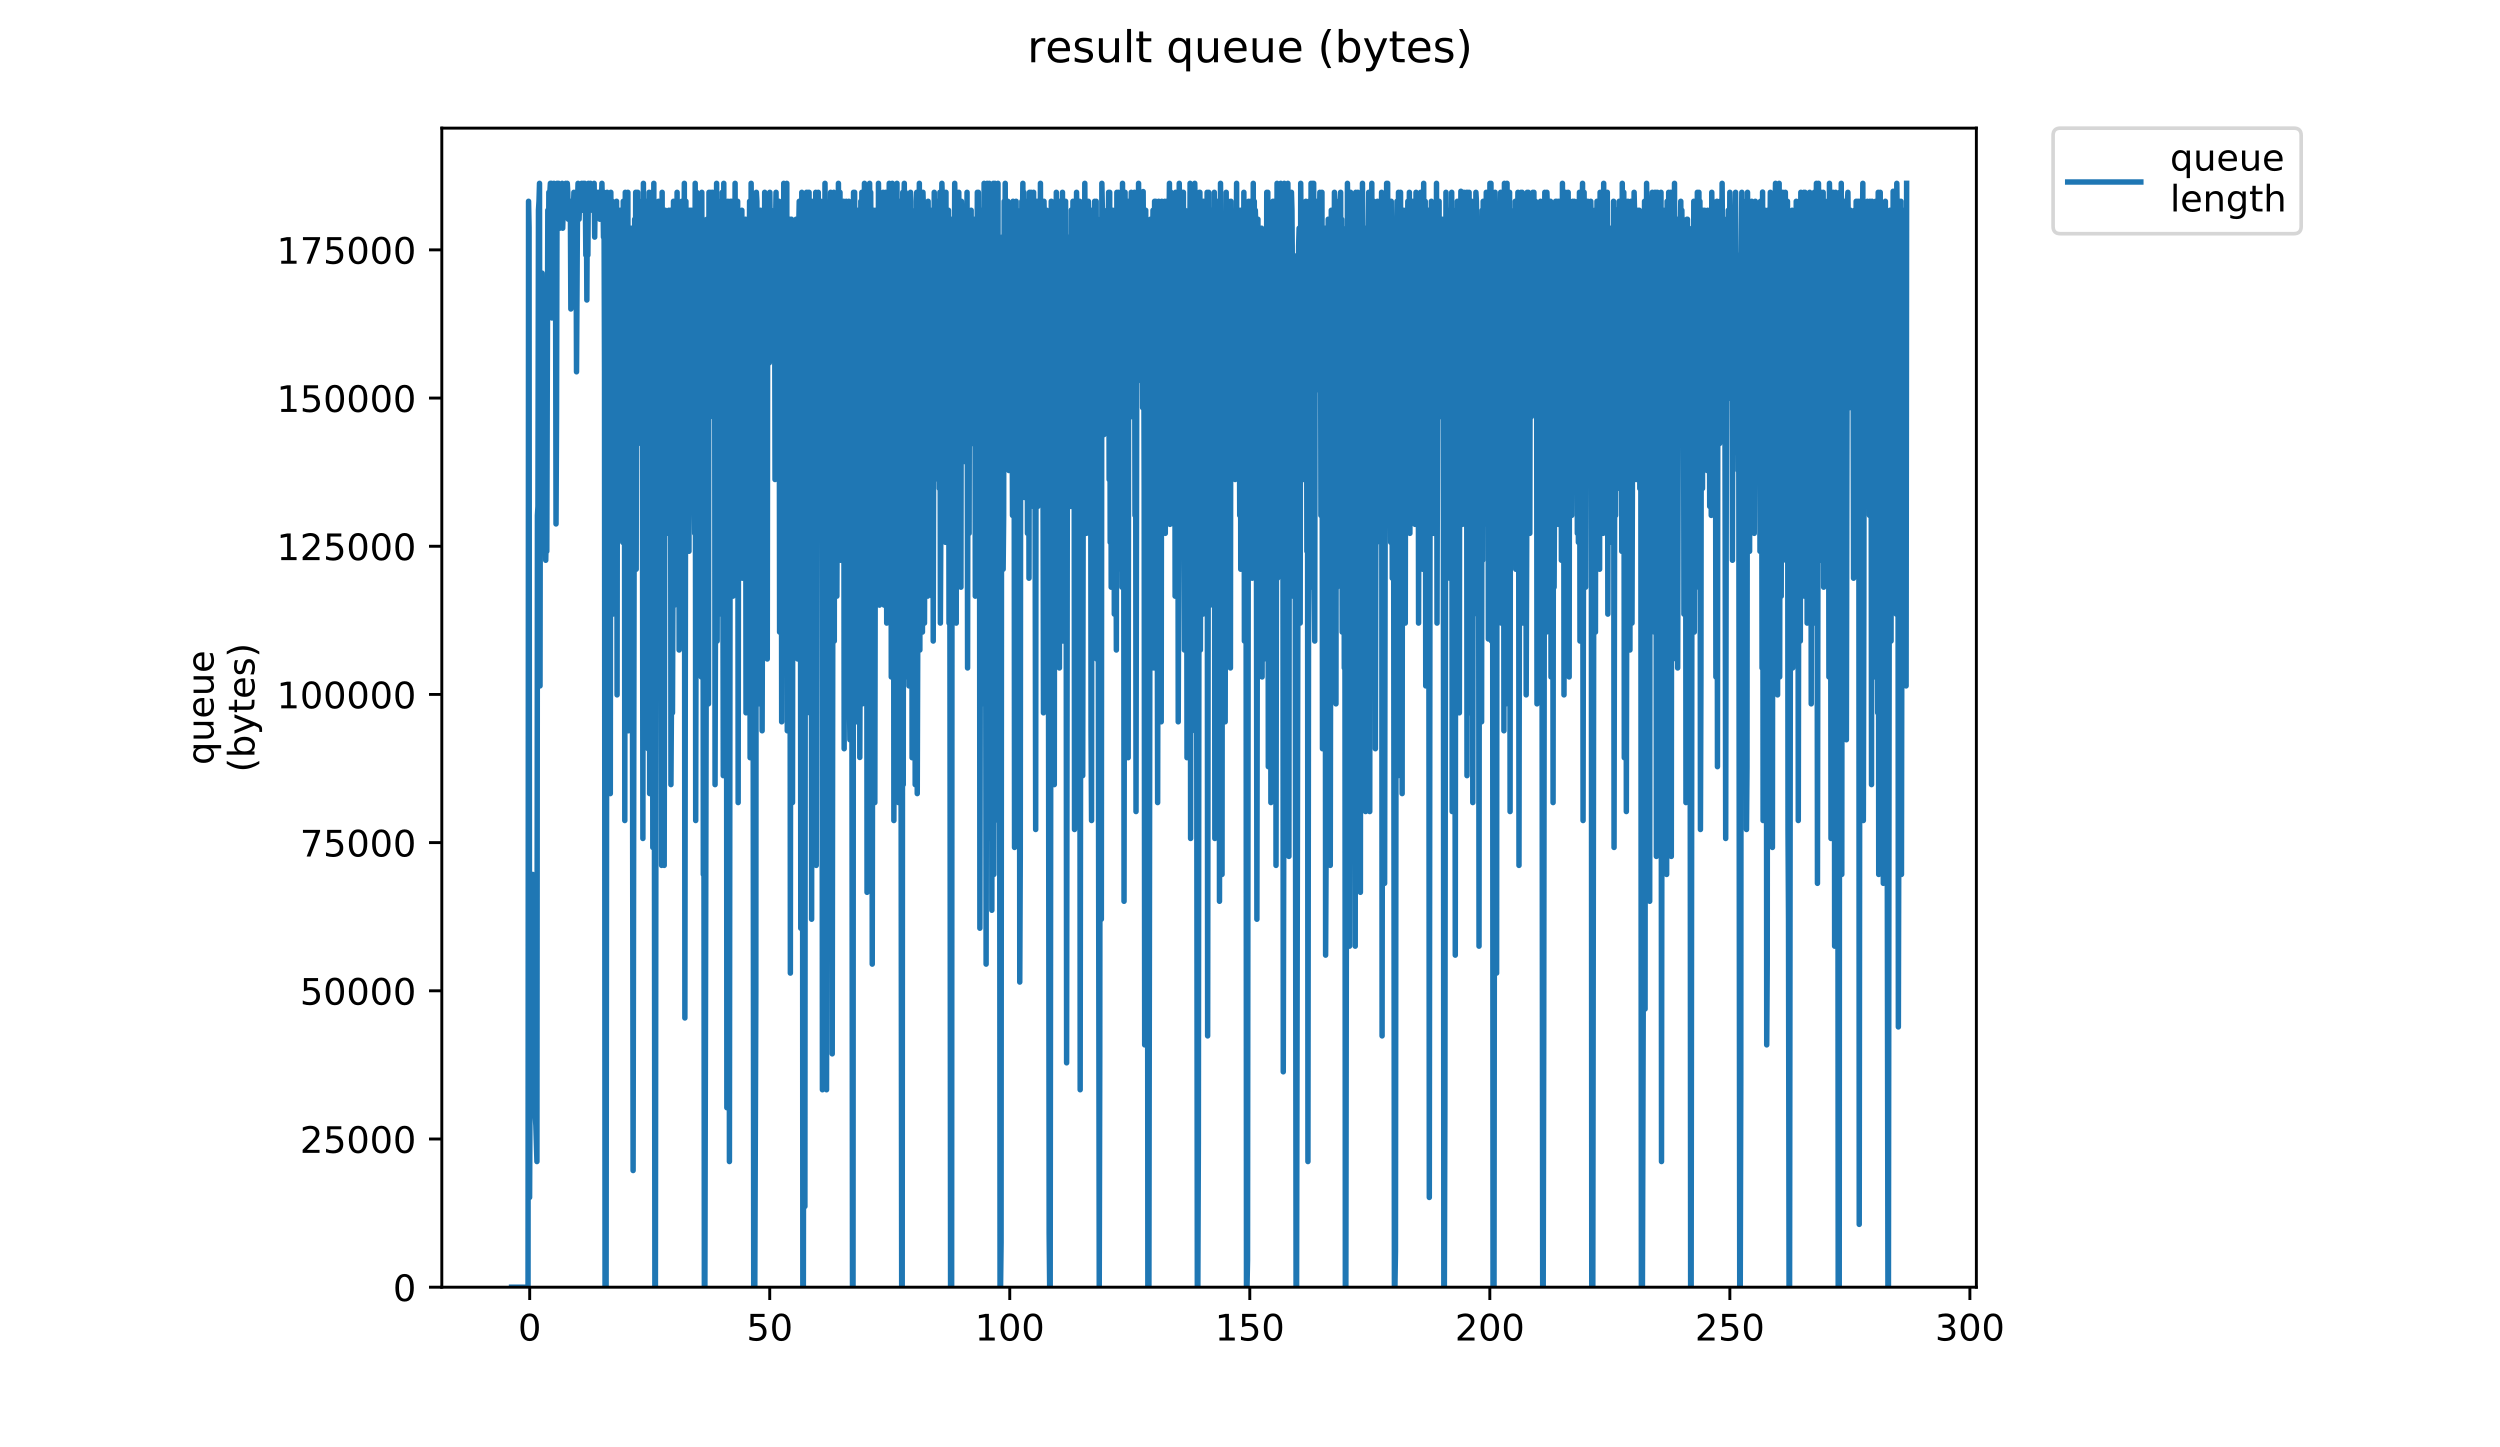 <?xml version="1.0" encoding="utf-8" standalone="no"?>
<!DOCTYPE svg PUBLIC "-//W3C//DTD SVG 1.1//EN"
  "http://www.w3.org/Graphics/SVG/1.1/DTD/svg11.dtd">
<!-- Created with matplotlib (https://matplotlib.org/) -->
<svg height="396pt" version="1.1" viewBox="0 0 684 396" width="684pt" xmlns="http://www.w3.org/2000/svg" xmlns:xlink="http://www.w3.org/1999/xlink">
 <defs>
  <style type="text/css">
*{stroke-linecap:butt;stroke-linejoin:round;}
  </style>
 </defs>
 <g id="figure_1">
  <g id="patch_1">
   <path d="M 0 396 
L 684 396 
L 684 0 
L 0 0 
z
" style="fill:#ffffff;"/>
  </g>
  <g id="axes_1">
   <g id="patch_2">
    <path d="M 120.879 352.174 
L 540.734 352.174 
L 540.734 35.062 
L 120.879 35.062 
z
" style="fill:#ffffff;"/>
   </g>
   <g id="matplotlib.axis_1">
    <g id="xtick_1">
     <g id="line2d_1">
      <defs>
       <path d="M 0 0 
L 0 3.5 
" id="m3aa3e44cd8" style="stroke:#000000;stroke-width:0.8;"/>
      </defs>
      <g>
       <use style="stroke:#000000;stroke-width:0.8;" x="144.925" xlink:href="#m3aa3e44cd8" y="352.174"/>
      </g>
     </g>
     <g id="text_1">
      <!-- 0 -->
      <defs>
       <path d="M 31.781 66.406 
Q 24.172 66.406 20.328 58.906 
Q 16.5 51.422 16.5 36.375 
Q 16.5 21.391 20.328 13.891 
Q 24.172 6.391 31.781 6.391 
Q 39.453 6.391 43.281 13.891 
Q 47.125 21.391 47.125 36.375 
Q 47.125 51.422 43.281 58.906 
Q 39.453 66.406 31.781 66.406 
z
M 31.781 74.219 
Q 44.047 74.219 50.516 64.516 
Q 56.984 54.828 56.984 36.375 
Q 56.984 17.969 50.516 8.266 
Q 44.047 -1.422 31.781 -1.422 
Q 19.531 -1.422 13.062 8.266 
Q 6.594 17.969 6.594 36.375 
Q 6.594 54.828 13.062 64.516 
Q 19.531 74.219 31.781 74.219 
z
" id="DejaVuSans-48"/>
      </defs>
      <g transform="translate(141.744 366.773)scale(0.1 -0.1)">
       <use xlink:href="#DejaVuSans-48"/>
      </g>
     </g>
    </g>
    <g id="xtick_2">
     <g id="line2d_2">
      <g>
       <use style="stroke:#000000;stroke-width:0.8;" x="210.598" xlink:href="#m3aa3e44cd8" y="352.174"/>
      </g>
     </g>
     <g id="text_2">
      <!-- 50 -->
      <defs>
       <path d="M 10.797 72.906 
L 49.516 72.906 
L 49.516 64.594 
L 19.828 64.594 
L 19.828 46.734 
Q 21.969 47.469 24.109 47.828 
Q 26.266 48.188 28.422 48.188 
Q 40.625 48.188 47.75 41.5 
Q 54.891 34.812 54.891 23.391 
Q 54.891 11.625 47.562 5.094 
Q 40.234 -1.422 26.906 -1.422 
Q 22.312 -1.422 17.547 -0.641 
Q 12.797 0.141 7.719 1.703 
L 7.719 11.625 
Q 12.109 9.234 16.797 8.062 
Q 21.484 6.891 26.703 6.891 
Q 35.156 6.891 40.078 11.328 
Q 45.016 15.766 45.016 23.391 
Q 45.016 31 40.078 35.438 
Q 35.156 39.891 26.703 39.891 
Q 22.75 39.891 18.812 39.016 
Q 14.891 38.141 10.797 36.281 
z
" id="DejaVuSans-53"/>
      </defs>
      <g transform="translate(204.235 366.773)scale(0.1 -0.1)">
       <use xlink:href="#DejaVuSans-53"/>
       <use x="63.623" xlink:href="#DejaVuSans-48"/>
      </g>
     </g>
    </g>
    <g id="xtick_3">
     <g id="line2d_3">
      <g>
       <use style="stroke:#000000;stroke-width:0.8;" x="276.27" xlink:href="#m3aa3e44cd8" y="352.174"/>
      </g>
     </g>
     <g id="text_3">
      <!-- 100 -->
      <defs>
       <path d="M 12.406 8.297 
L 28.516 8.297 
L 28.516 63.922 
L 10.984 60.406 
L 10.984 69.391 
L 28.422 72.906 
L 38.281 72.906 
L 38.281 8.297 
L 54.391 8.297 
L 54.391 0 
L 12.406 0 
z
" id="DejaVuSans-49"/>
      </defs>
      <g transform="translate(266.727 366.773)scale(0.1 -0.1)">
       <use xlink:href="#DejaVuSans-49"/>
       <use x="63.623" xlink:href="#DejaVuSans-48"/>
       <use x="127.246" xlink:href="#DejaVuSans-48"/>
      </g>
     </g>
    </g>
    <g id="xtick_4">
     <g id="line2d_4">
      <g>
       <use style="stroke:#000000;stroke-width:0.8;" x="341.943" xlink:href="#m3aa3e44cd8" y="352.174"/>
      </g>
     </g>
     <g id="text_4">
      <!-- 150 -->
      <g transform="translate(332.399 366.773)scale(0.1 -0.1)">
       <use xlink:href="#DejaVuSans-49"/>
       <use x="63.623" xlink:href="#DejaVuSans-53"/>
       <use x="127.246" xlink:href="#DejaVuSans-48"/>
      </g>
     </g>
    </g>
    <g id="xtick_5">
     <g id="line2d_5">
      <g>
       <use style="stroke:#000000;stroke-width:0.8;" x="407.616" xlink:href="#m3aa3e44cd8" y="352.174"/>
      </g>
     </g>
     <g id="text_5">
      <!-- 200 -->
      <defs>
       <path d="M 19.188 8.297 
L 53.609 8.297 
L 53.609 0 
L 7.328 0 
L 7.328 8.297 
Q 12.938 14.109 22.625 23.891 
Q 32.328 33.688 34.812 36.531 
Q 39.547 41.844 41.422 45.531 
Q 43.312 49.219 43.312 52.781 
Q 43.312 58.594 39.234 62.25 
Q 35.156 65.922 28.609 65.922 
Q 23.969 65.922 18.812 64.312 
Q 13.672 62.703 7.812 59.422 
L 7.812 69.391 
Q 13.766 71.781 18.938 73 
Q 24.125 74.219 28.422 74.219 
Q 39.75 74.219 46.484 68.547 
Q 53.219 62.891 53.219 53.422 
Q 53.219 48.922 51.531 44.891 
Q 49.859 40.875 45.406 35.406 
Q 44.188 33.984 37.641 27.219 
Q 31.109 20.453 19.188 8.297 
z
" id="DejaVuSans-50"/>
      </defs>
      <g transform="translate(398.072 366.773)scale(0.1 -0.1)">
       <use xlink:href="#DejaVuSans-50"/>
       <use x="63.623" xlink:href="#DejaVuSans-48"/>
       <use x="127.246" xlink:href="#DejaVuSans-48"/>
      </g>
     </g>
    </g>
    <g id="xtick_6">
     <g id="line2d_6">
      <g>
       <use style="stroke:#000000;stroke-width:0.8;" x="473.289" xlink:href="#m3aa3e44cd8" y="352.174"/>
      </g>
     </g>
     <g id="text_6">
      <!-- 250 -->
      <g transform="translate(463.745 366.773)scale(0.1 -0.1)">
       <use xlink:href="#DejaVuSans-50"/>
       <use x="63.623" xlink:href="#DejaVuSans-53"/>
       <use x="127.246" xlink:href="#DejaVuSans-48"/>
      </g>
     </g>
    </g>
    <g id="xtick_7">
     <g id="line2d_7">
      <g>
       <use style="stroke:#000000;stroke-width:0.8;" x="538.961" xlink:href="#m3aa3e44cd8" y="352.174"/>
      </g>
     </g>
     <g id="text_7">
      <!-- 300 -->
      <defs>
       <path d="M 40.578 39.312 
Q 47.656 37.797 51.625 33 
Q 55.609 28.219 55.609 21.188 
Q 55.609 10.406 48.188 4.484 
Q 40.766 -1.422 27.094 -1.422 
Q 22.516 -1.422 17.656 -0.516 
Q 12.797 0.391 7.625 2.203 
L 7.625 11.719 
Q 11.719 9.328 16.594 8.109 
Q 21.484 6.891 26.812 6.891 
Q 36.078 6.891 40.938 10.547 
Q 45.797 14.203 45.797 21.188 
Q 45.797 27.641 41.281 31.266 
Q 36.766 34.906 28.719 34.906 
L 20.219 34.906 
L 20.219 43.016 
L 29.109 43.016 
Q 36.375 43.016 40.234 45.922 
Q 44.094 48.828 44.094 54.297 
Q 44.094 59.906 40.109 62.906 
Q 36.141 65.922 28.719 65.922 
Q 24.656 65.922 20.016 65.031 
Q 15.375 64.156 9.812 62.312 
L 9.812 71.094 
Q 15.438 72.656 20.344 73.438 
Q 25.25 74.219 29.594 74.219 
Q 40.828 74.219 47.359 69.109 
Q 53.906 64.016 53.906 55.328 
Q 53.906 49.266 50.438 45.094 
Q 46.969 40.922 40.578 39.312 
z
" id="DejaVuSans-51"/>
      </defs>
      <g transform="translate(529.418 366.773)scale(0.1 -0.1)">
       <use xlink:href="#DejaVuSans-51"/>
       <use x="63.623" xlink:href="#DejaVuSans-48"/>
       <use x="127.246" xlink:href="#DejaVuSans-48"/>
      </g>
     </g>
    </g>
   </g>
   <g id="matplotlib.axis_2">
    <g id="ytick_1">
     <g id="line2d_8">
      <defs>
       <path d="M 0 0 
L -3.5 0 
" id="m0a58cb628b" style="stroke:#000000;stroke-width:0.8;"/>
      </defs>
      <g>
       <use style="stroke:#000000;stroke-width:0.8;" x="120.879" xlink:href="#m0a58cb628b" y="352.174"/>
      </g>
     </g>
     <g id="text_8">
      <!-- 0 -->
      <g transform="translate(107.516 355.973)scale(0.1 -0.1)">
       <use xlink:href="#DejaVuSans-48"/>
      </g>
     </g>
    </g>
    <g id="ytick_2">
     <g id="line2d_9">
      <g>
       <use style="stroke:#000000;stroke-width:0.8;" x="120.879" xlink:href="#m0a58cb628b" y="311.63"/>
      </g>
     </g>
     <g id="text_9">
      <!-- 25000 -->
      <g transform="translate(82.066 315.429)scale(0.1 -0.1)">
       <use xlink:href="#DejaVuSans-50"/>
       <use x="63.623" xlink:href="#DejaVuSans-53"/>
       <use x="127.246" xlink:href="#DejaVuSans-48"/>
       <use x="190.869" xlink:href="#DejaVuSans-48"/>
       <use x="254.492" xlink:href="#DejaVuSans-48"/>
      </g>
     </g>
    </g>
    <g id="ytick_3">
     <g id="line2d_10">
      <g>
       <use style="stroke:#000000;stroke-width:0.8;" x="120.879" xlink:href="#m0a58cb628b" y="271.085"/>
      </g>
     </g>
     <g id="text_10">
      <!-- 50000 -->
      <g transform="translate(82.066 274.884)scale(0.1 -0.1)">
       <use xlink:href="#DejaVuSans-53"/>
       <use x="63.623" xlink:href="#DejaVuSans-48"/>
       <use x="127.246" xlink:href="#DejaVuSans-48"/>
       <use x="190.869" xlink:href="#DejaVuSans-48"/>
       <use x="254.492" xlink:href="#DejaVuSans-48"/>
      </g>
     </g>
    </g>
    <g id="ytick_4">
     <g id="line2d_11">
      <g>
       <use style="stroke:#000000;stroke-width:0.8;" x="120.879" xlink:href="#m0a58cb628b" y="230.541"/>
      </g>
     </g>
     <g id="text_11">
      <!-- 75000 -->
      <defs>
       <path d="M 8.203 72.906 
L 55.078 72.906 
L 55.078 68.703 
L 28.609 0 
L 18.312 0 
L 43.219 64.594 
L 8.203 64.594 
z
" id="DejaVuSans-55"/>
      </defs>
      <g transform="translate(82.066 234.34)scale(0.1 -0.1)">
       <use xlink:href="#DejaVuSans-55"/>
       <use x="63.623" xlink:href="#DejaVuSans-53"/>
       <use x="127.246" xlink:href="#DejaVuSans-48"/>
       <use x="190.869" xlink:href="#DejaVuSans-48"/>
       <use x="254.492" xlink:href="#DejaVuSans-48"/>
      </g>
     </g>
    </g>
    <g id="ytick_5">
     <g id="line2d_12">
      <g>
       <use style="stroke:#000000;stroke-width:0.8;" x="120.879" xlink:href="#m0a58cb628b" y="189.996"/>
      </g>
     </g>
     <g id="text_12">
      <!-- 100000 -->
      <g transform="translate(75.704 193.795)scale(0.1 -0.1)">
       <use xlink:href="#DejaVuSans-49"/>
       <use x="63.623" xlink:href="#DejaVuSans-48"/>
       <use x="127.246" xlink:href="#DejaVuSans-48"/>
       <use x="190.869" xlink:href="#DejaVuSans-48"/>
       <use x="254.492" xlink:href="#DejaVuSans-48"/>
       <use x="318.115" xlink:href="#DejaVuSans-48"/>
      </g>
     </g>
    </g>
    <g id="ytick_6">
     <g id="line2d_13">
      <g>
       <use style="stroke:#000000;stroke-width:0.8;" x="120.879" xlink:href="#m0a58cb628b" y="149.452"/>
      </g>
     </g>
     <g id="text_13">
      <!-- 125000 -->
      <g transform="translate(75.704 153.251)scale(0.1 -0.1)">
       <use xlink:href="#DejaVuSans-49"/>
       <use x="63.623" xlink:href="#DejaVuSans-50"/>
       <use x="127.246" xlink:href="#DejaVuSans-53"/>
       <use x="190.869" xlink:href="#DejaVuSans-48"/>
       <use x="254.492" xlink:href="#DejaVuSans-48"/>
       <use x="318.115" xlink:href="#DejaVuSans-48"/>
      </g>
     </g>
    </g>
    <g id="ytick_7">
     <g id="line2d_14">
      <g>
       <use style="stroke:#000000;stroke-width:0.8;" x="120.879" xlink:href="#m0a58cb628b" y="108.907"/>
      </g>
     </g>
     <g id="text_14">
      <!-- 150000 -->
      <g transform="translate(75.704 112.706)scale(0.1 -0.1)">
       <use xlink:href="#DejaVuSans-49"/>
       <use x="63.623" xlink:href="#DejaVuSans-53"/>
       <use x="127.246" xlink:href="#DejaVuSans-48"/>
       <use x="190.869" xlink:href="#DejaVuSans-48"/>
       <use x="254.492" xlink:href="#DejaVuSans-48"/>
       <use x="318.115" xlink:href="#DejaVuSans-48"/>
      </g>
     </g>
    </g>
    <g id="ytick_8">
     <g id="line2d_15">
      <g>
       <use style="stroke:#000000;stroke-width:0.8;" x="120.879" xlink:href="#m0a58cb628b" y="68.363"/>
      </g>
     </g>
     <g id="text_15">
      <!-- 175000 -->
      <g transform="translate(75.704 72.162)scale(0.1 -0.1)">
       <use xlink:href="#DejaVuSans-49"/>
       <use x="63.623" xlink:href="#DejaVuSans-55"/>
       <use x="127.246" xlink:href="#DejaVuSans-53"/>
       <use x="190.869" xlink:href="#DejaVuSans-48"/>
       <use x="254.492" xlink:href="#DejaVuSans-48"/>
       <use x="318.115" xlink:href="#DejaVuSans-48"/>
      </g>
     </g>
    </g>
    <g id="text_16">
     <!-- queue -->
     <defs>
      <path d="M 14.797 27.297 
Q 14.797 17.391 18.875 11.75 
Q 22.953 6.109 30.078 6.109 
Q 37.203 6.109 41.297 11.75 
Q 45.406 17.391 45.406 27.297 
Q 45.406 37.203 41.297 42.844 
Q 37.203 48.484 30.078 48.484 
Q 22.953 48.484 18.875 42.844 
Q 14.797 37.203 14.797 27.297 
z
M 45.406 8.203 
Q 42.578 3.328 38.25 0.953 
Q 33.938 -1.422 27.875 -1.422 
Q 17.969 -1.422 11.734 6.484 
Q 5.516 14.406 5.516 27.297 
Q 5.516 40.188 11.734 48.094 
Q 17.969 56 27.875 56 
Q 33.938 56 38.25 53.625 
Q 42.578 51.266 45.406 46.391 
L 45.406 54.688 
L 54.391 54.688 
L 54.391 -20.797 
L 45.406 -20.797 
z
" id="DejaVuSans-113"/>
      <path d="M 8.5 21.578 
L 8.5 54.688 
L 17.484 54.688 
L 17.484 21.922 
Q 17.484 14.156 20.5 10.266 
Q 23.531 6.391 29.594 6.391 
Q 36.859 6.391 41.078 11.031 
Q 45.312 15.672 45.312 23.688 
L 45.312 54.688 
L 54.297 54.688 
L 54.297 0 
L 45.312 0 
L 45.312 8.406 
Q 42.047 3.422 37.719 1 
Q 33.406 -1.422 27.688 -1.422 
Q 18.266 -1.422 13.375 4.438 
Q 8.5 10.297 8.5 21.578 
z
M 31.109 56 
z
" id="DejaVuSans-117"/>
      <path d="M 56.203 29.594 
L 56.203 25.203 
L 14.891 25.203 
Q 15.484 15.922 20.484 11.062 
Q 25.484 6.203 34.422 6.203 
Q 39.594 6.203 44.453 7.469 
Q 49.312 8.734 54.109 11.281 
L 54.109 2.781 
Q 49.266 0.734 44.188 -0.344 
Q 39.109 -1.422 33.891 -1.422 
Q 20.797 -1.422 13.156 6.188 
Q 5.516 13.812 5.516 26.812 
Q 5.516 40.234 12.766 48.109 
Q 20.016 56 32.328 56 
Q 43.359 56 49.781 48.891 
Q 56.203 41.797 56.203 29.594 
z
M 47.219 32.234 
Q 47.125 39.594 43.094 43.984 
Q 39.062 48.391 32.422 48.391 
Q 24.906 48.391 20.391 44.141 
Q 15.875 39.891 15.188 32.172 
z
" id="DejaVuSans-101"/>
     </defs>
     <g transform="translate(58.426 209.283)rotate(-90)scale(0.1 -0.1)">
      <use xlink:href="#DejaVuSans-113"/>
      <use x="63.477" xlink:href="#DejaVuSans-117"/>
      <use x="126.855" xlink:href="#DejaVuSans-101"/>
      <use x="188.379" xlink:href="#DejaVuSans-117"/>
      <use x="251.758" xlink:href="#DejaVuSans-101"/>
     </g>
     <!-- (bytes) -->
     <defs>
      <path d="M 31 75.875 
Q 24.469 64.656 21.281 53.656 
Q 18.109 42.672 18.109 31.391 
Q 18.109 20.125 21.312 9.062 
Q 24.516 -2 31 -13.188 
L 23.188 -13.188 
Q 15.875 -1.703 12.234 9.375 
Q 8.594 20.453 8.594 31.391 
Q 8.594 42.281 12.203 53.312 
Q 15.828 64.359 23.188 75.875 
z
" id="DejaVuSans-40"/>
      <path d="M 48.688 27.297 
Q 48.688 37.203 44.609 42.844 
Q 40.531 48.484 33.406 48.484 
Q 26.266 48.484 22.188 42.844 
Q 18.109 37.203 18.109 27.297 
Q 18.109 17.391 22.188 11.75 
Q 26.266 6.109 33.406 6.109 
Q 40.531 6.109 44.609 11.75 
Q 48.688 17.391 48.688 27.297 
z
M 18.109 46.391 
Q 20.953 51.266 25.266 53.625 
Q 29.594 56 35.594 56 
Q 45.562 56 51.781 48.094 
Q 58.016 40.188 58.016 27.297 
Q 58.016 14.406 51.781 6.484 
Q 45.562 -1.422 35.594 -1.422 
Q 29.594 -1.422 25.266 0.953 
Q 20.953 3.328 18.109 8.203 
L 18.109 0 
L 9.078 0 
L 9.078 75.984 
L 18.109 75.984 
z
" id="DejaVuSans-98"/>
      <path d="M 32.172 -5.078 
Q 28.375 -14.844 24.75 -17.812 
Q 21.141 -20.797 15.094 -20.797 
L 7.906 -20.797 
L 7.906 -13.281 
L 13.188 -13.281 
Q 16.891 -13.281 18.938 -11.516 
Q 21 -9.766 23.484 -3.219 
L 25.094 0.875 
L 2.984 54.688 
L 12.5 54.688 
L 29.594 11.922 
L 46.688 54.688 
L 56.203 54.688 
z
" id="DejaVuSans-121"/>
      <path d="M 18.312 70.219 
L 18.312 54.688 
L 36.812 54.688 
L 36.812 47.703 
L 18.312 47.703 
L 18.312 18.016 
Q 18.312 11.328 20.141 9.422 
Q 21.969 7.516 27.594 7.516 
L 36.812 7.516 
L 36.812 0 
L 27.594 0 
Q 17.188 0 13.234 3.875 
Q 9.281 7.766 9.281 18.016 
L 9.281 47.703 
L 2.688 47.703 
L 2.688 54.688 
L 9.281 54.688 
L 9.281 70.219 
z
" id="DejaVuSans-116"/>
      <path d="M 44.281 53.078 
L 44.281 44.578 
Q 40.484 46.531 36.375 47.5 
Q 32.281 48.484 27.875 48.484 
Q 21.188 48.484 17.844 46.438 
Q 14.5 44.391 14.5 40.281 
Q 14.5 37.156 16.891 35.375 
Q 19.281 33.594 26.516 31.984 
L 29.594 31.297 
Q 39.156 29.25 43.188 25.516 
Q 47.219 21.781 47.219 15.094 
Q 47.219 7.469 41.188 3.016 
Q 35.156 -1.422 24.609 -1.422 
Q 20.219 -1.422 15.453 -0.562 
Q 10.688 0.297 5.422 2 
L 5.422 11.281 
Q 10.406 8.688 15.234 7.391 
Q 20.062 6.109 24.812 6.109 
Q 31.156 6.109 34.562 8.281 
Q 37.984 10.453 37.984 14.406 
Q 37.984 18.062 35.516 20.016 
Q 33.062 21.969 24.703 23.781 
L 21.578 24.516 
Q 13.234 26.266 9.516 29.906 
Q 5.812 33.547 5.812 39.891 
Q 5.812 47.609 11.281 51.797 
Q 16.75 56 26.812 56 
Q 31.781 56 36.172 55.266 
Q 40.578 54.547 44.281 53.078 
z
" id="DejaVuSans-115"/>
      <path d="M 8.016 75.875 
L 15.828 75.875 
Q 23.141 64.359 26.781 53.312 
Q 30.422 42.281 30.422 31.391 
Q 30.422 20.453 26.781 9.375 
Q 23.141 -1.703 15.828 -13.188 
L 8.016 -13.188 
Q 14.5 -2 17.703 9.062 
Q 20.906 20.125 20.906 31.391 
Q 20.906 42.672 17.703 53.656 
Q 14.5 64.656 8.016 75.875 
z
" id="DejaVuSans-41"/>
     </defs>
     <g transform="translate(69.624 211.295)rotate(-90)scale(0.1 -0.1)">
      <use xlink:href="#DejaVuSans-40"/>
      <use x="39.014" xlink:href="#DejaVuSans-98"/>
      <use x="102.49" xlink:href="#DejaVuSans-121"/>
      <use x="161.67" xlink:href="#DejaVuSans-116"/>
      <use x="200.879" xlink:href="#DejaVuSans-101"/>
      <use x="262.402" xlink:href="#DejaVuSans-115"/>
      <use x="314.502" xlink:href="#DejaVuSans-41"/>
     </g>
    </g>
   </g>
   <g id="line2d_16">
    <path clip-path="url(#p1d0c2d0f99)" d="M 139.963 352.174 
L 144.473 352.174 
L 144.611 55.074 
L 144.754 62.333 
L 144.896 327.62 
L 145.039 293.245 
L 145.469 276.058 
L 145.612 288.334 
L 145.754 239.246 
L 145.898 293.245 
L 146.043 278.513 
L 146.183 303.067 
L 146.324 303.067 
L 146.613 307.977 
L 146.903 317.799 
L 147.041 141.012 
L 147.182 138.557 
L 147.325 57.529 
L 147.469 55.074 
L 147.61 50.163 
L 147.749 187.664 
L 147.89 82.083 
L 148.032 141.012 
L 148.176 82.083 
L 148.314 74.717 
L 148.458 89.449 
L 148.596 77.172 
L 148.872 91.904 
L 149.308 153.289 
L 149.452 145.923 
L 149.596 150.833 
L 149.88 57.529 
L 150.025 84.538 
L 150.163 52.618 
L 150.44 52.618 
L 150.584 50.163 
L 150.86 50.163 
L 150.999 86.994 
L 151.138 55.074 
L 151.278 52.618 
L 151.417 52.618 
L 151.559 50.163 
L 151.697 55.074 
L 151.839 52.618 
L 151.984 64.873 
L 152.127 143.347 
L 152.268 113.575 
L 152.412 50.163 
L 152.555 50.163 
L 152.694 55.074 
L 152.832 50.163 
L 152.972 52.618 
L 153.111 62.44 
L 153.25 59.985 
L 153.388 52.618 
L 153.668 52.618 
L 153.805 50.163 
L 153.949 62.44 
L 154.224 52.618 
L 154.364 55.074 
L 154.502 52.618 
L 154.648 55.074 
L 154.787 50.163 
L 155.063 57.529 
L 155.204 50.163 
L 155.342 52.618 
L 155.48 59.985 
L 155.758 55.074 
L 156.045 55.074 
L 156.183 84.538 
L 156.321 55.074 
L 156.465 64.873 
L 156.607 55.074 
L 156.745 55.074 
L 156.883 57.529 
L 157.02 52.618 
L 157.161 69.806 
L 157.307 55.074 
L 157.447 64.873 
L 157.589 55.074 
L 157.734 101.726 
L 158.013 55.074 
L 158.151 50.163 
L 158.431 59.985 
L 158.577 55.074 
L 158.717 55.074 
L 158.856 52.618 
L 158.995 57.529 
L 159.138 50.163 
L 159.283 57.529 
L 159.57 50.163 
L 159.849 55.074 
L 159.988 50.163 
L 160.136 52.618 
L 160.281 69.806 
L 160.42 52.618 
L 160.56 82.083 
L 160.703 55.074 
L 160.844 69.806 
L 160.987 50.163 
L 161.128 57.529 
L 161.271 52.618 
L 161.413 57.529 
L 161.555 50.163 
L 161.698 55.074 
L 161.84 55.074 
L 161.979 57.529 
L 162.121 52.618 
L 162.264 55.074 
L 162.411 55.074 
L 162.557 50.163 
L 162.703 64.873 
L 162.844 52.618 
L 163.132 57.245 
L 163.411 52.618 
L 163.552 57.529 
L 163.696 52.618 
L 163.842 52.618 
L 164.122 59.985 
L 164.263 55.074 
L 164.404 59.985 
L 164.688 50.163 
L 164.831 57.529 
L 164.97 52.618 
L 165.11 64.873 
L 165.249 52.618 
L 165.394 101.726 
L 165.539 352.174 
L 165.831 352.174 
L 166.116 52.618 
L 166.257 126.28 
L 166.401 62.44 
L 166.547 141.012 
L 166.691 106.637 
L 166.836 109.092 
L 166.98 217.129 
L 167.123 52.618 
L 167.403 114.003 
L 167.544 55.074 
L 167.686 168.021 
L 167.829 59.985 
L 167.971 62.44 
L 168.114 62.44 
L 168.259 158.2 
L 168.403 57.529 
L 168.543 82.083 
L 168.688 55.074 
L 168.833 190.119 
L 168.977 72.261 
L 169.123 126.28 
L 169.262 69.806 
L 169.402 104.181 
L 169.542 96.815 
L 169.682 57.529 
L 169.822 109.092 
L 169.963 57.529 
L 170.105 62.44 
L 170.388 148.378 
L 170.526 55.074 
L 170.664 138.557 
L 170.803 57.529 
L 170.941 224.495 
L 171.08 52.618 
L 171.219 121.369 
L 171.357 57.529 
L 171.497 79.628 
L 171.642 79.628 
L 171.788 52.618 
L 171.934 199.941 
L 172.08 86.994 
L 172.219 86.994 
L 172.36 62.44 
L 172.502 69.806 
L 172.642 62.44 
L 172.782 116.458 
L 172.927 106.637 
L 173.218 320.254 
L 173.645 59.985 
L 173.783 116.458 
L 173.922 52.618 
L 174.062 155.744 
L 174.202 52.618 
L 174.343 91.904 
L 174.481 52.618 
L 174.621 101.726 
L 174.904 55.074 
L 175.043 57.529 
L 175.33 121.369 
L 175.474 62.44 
L 175.618 104.181 
L 175.757 111.547 
L 175.896 229.405 
L 176.035 50.163 
L 176.173 123.824 
L 176.313 79.628 
L 176.458 106.637 
L 176.598 165.566 
L 176.742 55.074 
L 176.887 202.396 
L 177.029 57.529 
L 177.171 106.637 
L 177.313 204.852 
L 177.601 52.618 
L 177.744 217.129 
L 178.03 57.529 
L 178.176 160.655 
L 178.321 52.618 
L 178.459 57.529 
L 178.606 231.861 
L 178.886 50.163 
L 179.174 352.174 
L 179.319 352.174 
L 179.601 77.172 
L 179.741 104.181 
L 179.881 74.717 
L 180.025 150.833 
L 180.165 55.074 
L 180.311 111.547 
L 180.457 91.904 
L 180.601 141.012 
L 180.741 64.873 
L 180.884 72.261 
L 181.023 236.772 
L 181.163 52.618 
L 181.302 133.646 
L 181.442 118.914 
L 181.58 57.529 
L 181.725 236.772 
L 182.002 57.529 
L 182.144 114.003 
L 182.287 89.449 
L 182.429 121.369 
L 182.568 116.458 
L 182.709 59.985 
L 182.851 145.923 
L 182.994 57.529 
L 183.135 86.994 
L 183.425 57.529 
L 183.571 214.673 
L 183.711 192.575 
L 183.848 57.529 
L 183.986 195.03 
L 184.126 158.2 
L 184.266 55.074 
L 184.551 165.566 
L 184.691 59.985 
L 184.836 72.261 
L 184.974 62.44 
L 185.113 150.833 
L 185.252 52.618 
L 185.393 160.655 
L 185.534 72.261 
L 185.673 57.529 
L 185.812 177.843 
L 185.953 77.172 
L 186.099 69.806 
L 186.245 104.181 
L 186.526 55.074 
L 186.667 141.012 
L 186.948 55.074 
L 187.09 84.538 
L 187.234 50.163 
L 187.38 278.513 
L 187.664 55.074 
L 187.802 114.003 
L 187.943 91.904 
L 188.082 99.271 
L 188.222 116.458 
L 188.361 59.985 
L 188.499 150.833 
L 188.641 57.529 
L 188.782 67.351 
L 188.925 57.529 
L 189.064 123.824 
L 189.202 57.529 
L 189.349 59.985 
L 189.492 94.36 
L 189.774 59.985 
L 189.918 131.19 
L 190.064 145.923 
L 190.204 50.163 
L 190.342 224.495 
L 190.618 52.618 
L 190.9 141.012 
L 191.038 55.074 
L 191.176 111.547 
L 191.32 55.074 
L 191.459 163.11 
L 191.596 57.529 
L 191.874 185.209 
L 192.012 52.618 
L 192.15 116.458 
L 192.288 59.985 
L 192.426 239.246 
L 192.564 195.03 
L 192.71 352.174 
L 192.856 352.174 
L 193.285 155.744 
L 193.423 59.985 
L 193.561 64.873 
L 193.699 91.904 
L 193.837 192.575 
L 193.976 52.618 
L 194.115 55.074 
L 194.252 52.618 
L 194.528 74.717 
L 194.81 52.618 
L 194.949 52.618 
L 195.086 114.003 
L 195.363 57.529 
L 195.502 57.529 
L 195.639 214.673 
L 196.062 50.163 
L 196.205 175.387 
L 196.49 69.806 
L 196.629 57.529 
L 196.767 168.021 
L 197.042 57.529 
L 197.182 55.074 
L 197.324 57.529 
L 197.463 106.637 
L 197.601 52.618 
L 197.888 212.218 
L 198.027 50.163 
L 198.305 145.923 
L 198.444 69.806 
L 198.583 168.021 
L 198.723 62.44 
L 198.866 303.067 
L 199.147 55.074 
L 199.291 79.628 
L 199.431 74.717 
L 199.57 317.799 
L 199.847 55.074 
L 199.986 94.36 
L 200.124 55.074 
L 200.262 67.351 
L 200.4 62.44 
L 200.543 163.11 
L 200.69 141.012 
L 200.836 57.529 
L 200.981 128.735 
L 201.121 50.163 
L 201.26 109.092 
L 201.398 72.261 
L 201.536 94.36 
L 201.675 150.833 
L 201.817 55.074 
L 201.96 219.584 
L 202.102 99.271 
L 202.248 99.271 
L 202.395 150.833 
L 202.542 64.873 
L 202.684 59.985 
L 202.827 114.003 
L 202.968 57.529 
L 203.106 158.2 
L 203.393 64.873 
L 203.538 67.351 
L 203.683 64.873 
L 203.829 99.271 
L 203.969 59.985 
L 204.108 195.03 
L 204.385 62.44 
L 204.526 62.44 
L 204.803 101.726 
L 205.088 55.074 
L 205.23 207.307 
L 205.37 163.11 
L 205.509 50.163 
L 205.79 86.994 
L 205.932 62.44 
L 206.219 352.174 
L 206.51 352.174 
L 206.796 271.147 
L 206.936 52.618 
L 207.08 55.074 
L 207.373 121.369 
L 207.512 59.985 
L 207.655 82.083 
L 207.796 192.575 
L 207.941 163.11 
L 208.084 57.529 
L 208.227 96.815 
L 208.37 59.985 
L 208.515 199.941 
L 208.653 153.289 
L 208.796 57.529 
L 208.935 121.369 
L 209.076 126.28 
L 209.214 52.618 
L 209.359 99.271 
L 209.504 55.074 
L 209.644 62.44 
L 209.923 180.298 
L 210.063 62.44 
L 210.202 99.271 
L 210.341 79.628 
L 210.482 99.271 
L 210.621 52.618 
L 210.759 67.351 
L 210.9 69.806 
L 211.042 57.529 
L 211.19 79.628 
L 211.485 86.994 
L 211.626 59.985 
L 211.767 79.628 
L 211.906 59.985 
L 212.046 131.19 
L 212.185 62.44 
L 212.325 52.618 
L 212.463 89.449 
L 212.603 55.074 
L 212.881 82.083 
L 213.019 55.074 
L 213.158 55.074 
L 213.297 172.932 
L 213.438 143.467 
L 213.576 57.529 
L 213.721 62.44 
L 213.864 197.486 
L 214.148 55.074 
L 214.291 175.387 
L 214.432 50.163 
L 214.571 123.824 
L 214.71 57.529 
L 214.848 55.074 
L 214.987 62.44 
L 215.127 82.083 
L 215.266 50.163 
L 215.404 199.941 
L 215.543 59.985 
L 215.682 180.298 
L 215.821 59.985 
L 215.959 148.378 
L 216.098 59.985 
L 216.242 266.236 
L 216.386 94.36 
L 216.532 59.985 
L 216.678 72.261 
L 216.825 219.584 
L 216.973 72.261 
L 217.112 64.873 
L 217.251 106.637 
L 217.39 64.873 
L 217.529 67.351 
L 217.677 114.003 
L 217.816 59.985 
L 217.956 170.476 
L 218.099 84.538 
L 218.242 180.298 
L 218.382 69.806 
L 218.668 55.074 
L 218.812 123.824 
L 218.951 55.074 
L 219.091 253.959 
L 219.231 182.753 
L 219.371 52.618 
L 219.511 67.351 
L 219.652 352.174 
L 219.797 352.174 
L 219.937 249.048 
L 220.219 330.076 
L 220.361 91.904 
L 220.653 52.618 
L 220.799 141.012 
L 221.083 52.618 
L 221.221 94.36 
L 221.359 52.618 
L 221.501 195.03 
L 221.643 57.529 
L 221.781 94.36 
L 221.919 55.074 
L 222.058 251.504 
L 222.196 86.994 
L 222.336 79.628 
L 222.474 55.074 
L 222.613 79.628 
L 222.752 74.717 
L 222.89 86.994 
L 223.036 163.11 
L 223.182 52.618 
L 223.321 236.772 
L 223.46 96.815 
L 223.603 89.449 
L 223.883 52.618 
L 224.022 126.28 
L 224.164 74.717 
L 224.447 109.092 
L 224.588 55.074 
L 224.729 116.458 
L 224.87 91.904 
L 225.012 298.156 
L 225.151 104.181 
L 225.435 57.529 
L 225.577 155.744 
L 225.715 50.163 
L 225.857 67.351 
L 225.997 55.074 
L 226.138 298.156 
L 226.423 57.529 
L 226.561 64.873 
L 226.7 89.245 
L 226.844 64.873 
L 227.126 128.735 
L 227.267 52.618 
L 227.41 74.717 
L 227.554 55.074 
L 227.696 288.334 
L 227.979 64.873 
L 228.121 52.618 
L 228.261 175.387 
L 228.406 55.074 
L 228.544 91.904 
L 228.821 62.44 
L 228.965 163.11 
L 229.394 50.163 
L 229.538 141.012 
L 229.68 114.003 
L 229.821 52.618 
L 229.967 153.289 
L 230.106 59.985 
L 230.393 86.994 
L 230.532 59.985 
L 230.674 86.994 
L 230.816 55.074 
L 230.96 204.852 
L 231.105 89.449 
L 231.25 121.369 
L 231.532 55.074 
L 231.677 69.806 
L 231.815 126.28 
L 231.959 128.735 
L 232.1 64.873 
L 232.242 55.074 
L 232.384 187.664 
L 232.528 202.396 
L 232.668 59.985 
L 232.811 69.806 
L 232.953 59.985 
L 233.243 352.174 
L 233.389 352.174 
L 233.532 52.618 
L 233.676 121.369 
L 233.819 52.618 
L 233.96 138.557 
L 234.242 57.529 
L 234.386 197.486 
L 234.527 57.529 
L 234.674 96.815 
L 234.815 57.529 
L 234.957 131.19 
L 235.098 59.916 
L 235.239 207.239 
L 235.379 165.566 
L 235.52 55.074 
L 235.66 123.824 
L 235.799 52.618 
L 235.943 192.575 
L 236.23 62.44 
L 236.373 91.904 
L 236.512 50.163 
L 236.654 136.101 
L 236.939 59.985 
L 237.082 57.529 
L 237.22 244.138 
L 237.363 187.664 
L 237.503 59.985 
L 237.646 204.852 
L 237.927 50.163 
L 238.073 104.181 
L 238.217 52.618 
L 238.357 77.172 
L 238.498 62.44 
L 238.644 263.781 
L 238.929 62.44 
L 239.071 57.529 
L 239.211 114.003 
L 239.352 219.584 
L 239.633 57.529 
L 239.774 59.985 
L 239.919 59.985 
L 240.063 160.655 
L 240.208 141.012 
L 240.347 50.163 
L 240.488 64.873 
L 240.629 165.566 
L 240.773 59.985 
L 240.915 121.369 
L 241.055 69.806 
L 241.197 116.458 
L 241.338 64.873 
L 241.478 116.458 
L 241.617 52.618 
L 241.757 148.378 
L 241.9 165.566 
L 242.041 59.985 
L 242.18 94.36 
L 242.318 52.618 
L 242.603 170.476 
L 242.741 52.618 
L 242.879 86.994 
L 243.017 52.618 
L 243.155 126.28 
L 243.295 50.163 
L 243.434 145.923 
L 243.71 55.074 
L 243.854 185.209 
L 243.997 155.744 
L 244.139 50.163 
L 244.278 94.36 
L 244.422 55.074 
L 244.561 224.495 
L 244.7 168.021 
L 244.845 52.618 
L 244.988 99.271 
L 245.13 55.074 
L 245.271 126.28 
L 245.412 50.163 
L 245.553 160.655 
L 245.693 55.074 
L 245.837 219.584 
L 245.979 160.655 
L 246.122 55.074 
L 246.554 224.495 
L 246.7 352.174 
L 246.845 352.174 
L 246.991 52.618 
L 247.129 214.673 
L 247.27 57.529 
L 247.416 50.163 
L 247.562 126.28 
L 247.702 52.618 
L 247.849 89.449 
L 248.131 185.209 
L 248.274 57.529 
L 248.414 175.387 
L 248.554 59.985 
L 248.696 187.664 
L 248.979 59.985 
L 249.12 52.618 
L 249.26 153.289 
L 249.404 57.529 
L 249.543 207.307 
L 249.684 163.11 
L 249.824 59.985 
L 249.965 91.904 
L 250.106 94.36 
L 250.25 64.873 
L 250.391 214.673 
L 250.677 55.074 
L 250.816 52.618 
L 250.958 217.129 
L 251.103 172.932 
L 251.245 55.074 
L 251.387 101.726 
L 251.533 50.163 
L 251.673 177.843 
L 251.813 77.172 
L 251.957 82.083 
L 252.098 77.172 
L 252.237 52.618 
L 252.378 172.932 
L 252.518 52.618 
L 252.657 57.529 
L 252.796 57.529 
L 252.937 170.476 
L 253.077 136.101 
L 253.218 57.529 
L 253.364 101.726 
L 253.51 64.873 
L 253.656 150.833 
L 253.794 163.11 
L 253.932 55.074 
L 254.208 89.449 
L 254.347 64.873 
L 254.487 106.637 
L 254.631 79.628 
L 254.77 109.092 
L 254.908 57.529 
L 255.05 163.11 
L 255.191 57.529 
L 255.33 175.387 
L 255.609 52.618 
L 255.75 131.19 
L 256.035 67.351 
L 256.174 77.172 
L 256.314 55.074 
L 256.453 116.458 
L 256.592 55.074 
L 256.732 82.083 
L 256.871 59.985 
L 257.01 133.646 
L 257.151 52.618 
L 257.289 170.476 
L 257.427 141.012 
L 257.565 59.985 
L 257.703 50.163 
L 257.841 55.074 
L 258.117 111.547 
L 258.258 57.529 
L 258.401 74.717 
L 258.539 55.074 
L 258.677 148.378 
L 258.815 52.618 
L 258.953 131.19 
L 259.092 57.529 
L 259.229 59.985 
L 259.367 136.101 
L 259.505 57.529 
L 259.647 170.476 
L 259.79 67.351 
L 260.077 352.174 
L 260.368 352.174 
L 260.507 59.985 
L 260.645 141.012 
L 260.783 69.806 
L 260.924 91.904 
L 261.067 86.994 
L 261.208 50.163 
L 261.352 59.985 
L 261.49 96.815 
L 261.627 170.476 
L 261.765 52.618 
L 261.903 123.824 
L 262.042 57.529 
L 262.18 138.557 
L 262.326 52.618 
L 262.471 121.369 
L 262.617 126.28 
L 262.763 59.985 
L 262.909 160.655 
L 263.049 55.074 
L 263.33 62.44 
L 263.468 57.529 
L 263.606 123.824 
L 263.745 59.985 
L 263.885 126.28 
L 264.163 62.44 
L 264.302 62.44 
L 264.443 118.914 
L 264.583 52.618 
L 264.728 182.753 
L 264.868 84.538 
L 265.149 145.923 
L 265.287 59.985 
L 265.426 64.873 
L 265.567 104.181 
L 265.707 57.529 
L 265.852 121.369 
L 265.994 64.873 
L 266.138 74.717 
L 266.283 118.914 
L 266.426 59.985 
L 266.568 96.815 
L 266.706 67.351 
L 266.845 163.11 
L 266.984 67.351 
L 267.262 94.36 
L 267.4 52.618 
L 267.539 136.101 
L 267.678 52.618 
L 267.817 72.261 
L 267.955 64.873 
L 268.093 253.959 
L 268.376 62.44 
L 268.522 57.529 
L 268.667 57.529 
L 268.957 101.726 
L 269.105 192.575 
L 269.249 50.163 
L 269.524 89.449 
L 269.662 150.833 
L 269.8 263.781 
L 270.078 50.163 
L 270.224 229.405 
L 270.66 50.163 
L 270.951 57.529 
L 271.089 89.449 
L 271.229 69.806 
L 271.367 249.048 
L 271.507 89.449 
L 271.783 50.163 
L 271.927 239.246 
L 272.203 50.163 
L 272.345 145.923 
L 272.483 59.985 
L 272.762 128.735 
L 273.049 50.163 
L 273.188 224.495 
L 273.333 72.261 
L 273.471 145.923 
L 273.611 352.174 
L 273.753 352.174 
L 273.897 339.897 
L 274.038 91.904 
L 274.179 64.873 
L 274.32 64.873 
L 274.46 155.744 
L 274.601 141.012 
L 274.741 55.074 
L 274.883 101.726 
L 275.026 50.163 
L 275.169 101.726 
L 275.315 57.529 
L 275.459 89.449 
L 275.603 55.074 
L 275.746 55.074 
L 275.891 57.529 
L 276.032 128.735 
L 276.309 57.529 
L 276.452 57.529 
L 276.592 64.873 
L 276.735 59.985 
L 277.018 141.012 
L 277.157 55.074 
L 277.437 69.806 
L 277.578 231.861 
L 277.717 69.806 
L 277.858 57.529 
L 278.003 55.074 
L 278.148 126.28 
L 278.293 57.529 
L 278.438 121.369 
L 278.577 62.44 
L 278.718 109.092 
L 278.86 69.806 
L 279.005 268.691 
L 279.149 234.316 
L 279.293 59.985 
L 279.438 99.271 
L 279.578 55.074 
L 279.717 62.44 
L 279.856 50.163 
L 279.993 123.824 
L 280.132 52.618 
L 280.27 136.101 
L 280.689 55.074 
L 280.834 104.181 
L 280.974 77.172 
L 281.114 145.923 
L 281.253 118.914 
L 281.393 59.701 
L 281.534 158.2 
L 281.675 52.618 
L 281.815 62.44 
L 282.092 52.618 
L 282.23 67.351 
L 282.368 126.28 
L 282.507 55.074 
L 282.648 138.557 
L 282.787 52.618 
L 282.926 94.36 
L 283.07 62.44 
L 283.36 226.95 
L 283.506 55.074 
L 283.651 89.449 
L 283.797 55.074 
L 283.942 138.557 
L 284.088 55.074 
L 284.233 106.637 
L 284.379 57.529 
L 284.524 116.458 
L 284.663 50.163 
L 284.802 91.904 
L 284.941 55.074 
L 285.079 94.36 
L 285.218 55.074 
L 285.495 195.03 
L 285.633 55.074 
L 285.772 62.44 
L 285.914 91.904 
L 286.059 94.36 
L 286.202 153.289 
L 286.346 57.529 
L 286.489 158.2 
L 286.629 69.806 
L 286.77 96.815 
L 287.048 337.442 
L 287.191 352.174 
L 287.336 352.174 
L 287.626 55.074 
L 287.764 72.261 
L 287.902 150.833 
L 288.041 57.529 
L 288.179 57.529 
L 288.317 59.985 
L 288.455 214.673 
L 288.594 69.806 
L 288.732 55.074 
L 288.871 143.467 
L 289.01 52.618 
L 289.148 106.637 
L 289.43 64.873 
L 289.714 99.271 
L 289.858 182.753 
L 289.999 55.074 
L 290.137 163.11 
L 290.414 57.529 
L 290.553 89.449 
L 290.693 52.618 
L 290.831 175.387 
L 291.111 67.351 
L 291.255 86.994 
L 291.543 55.074 
L 291.683 123.824 
L 291.823 290.79 
L 292.107 64.873 
L 292.25 79.628 
L 292.531 64.873 
L 292.679 126.28 
L 292.827 69.806 
L 292.974 138.557 
L 293.12 57.461 
L 293.267 59.985 
L 293.415 106.637 
L 293.563 55.074 
L 293.702 67.351 
L 293.847 67.351 
L 293.989 226.95 
L 294.272 57.529 
L 294.41 79.628 
L 294.548 52.618 
L 294.688 69.806 
L 294.827 59.985 
L 294.965 145.923 
L 295.25 77.172 
L 295.389 55.074 
L 295.535 298.156 
L 295.811 57.529 
L 295.95 106.637 
L 296.088 57.529 
L 296.226 212.218 
L 296.514 55.074 
L 296.661 101.726 
L 296.8 50.163 
L 296.938 72.261 
L 297.077 55.074 
L 297.216 145.923 
L 297.493 62.44 
L 297.632 77.172 
L 297.778 55.074 
L 297.925 64.873 
L 298.073 96.815 
L 298.22 62.44 
L 298.367 69.806 
L 298.506 199.941 
L 298.649 224.495 
L 298.787 57.529 
L 298.928 62.44 
L 299.07 143.467 
L 299.215 74.717 
L 299.354 72.261 
L 299.492 55.074 
L 299.631 114.003 
L 299.77 123.824 
L 299.909 55.074 
L 300.048 180.298 
L 300.186 160.655 
L 300.326 59.985 
L 300.753 352.174 
L 300.899 288.334 
L 301.046 101.726 
L 301.189 67.351 
L 301.328 251.504 
L 301.468 50.163 
L 301.614 57.529 
L 301.756 109.092 
L 301.895 59.985 
L 302.033 118.914 
L 302.172 89.449 
L 302.315 84.538 
L 302.456 104.181 
L 302.599 59.985 
L 302.741 59.985 
L 302.883 57.529 
L 303.024 86.994 
L 303.314 52.618 
L 303.461 131.19 
L 303.607 52.618 
L 303.745 148.378 
L 303.883 67.351 
L 304.022 160.655 
L 304.305 64.873 
L 304.45 57.529 
L 304.592 72.261 
L 304.733 62.44 
L 304.875 168.021 
L 305.016 158.2 
L 305.157 67.351 
L 305.435 177.843 
L 305.577 52.618 
L 305.855 155.744 
L 305.995 52.618 
L 306.136 143.467 
L 306.275 57.529 
L 306.415 153.289 
L 306.556 64.873 
L 306.694 84.538 
L 306.834 55.074 
L 306.978 160.655 
L 307.119 50.163 
L 307.258 145.923 
L 307.396 52.618 
L 307.536 246.593 
L 307.815 52.618 
L 308.094 163.11 
L 308.24 57.529 
L 308.385 109.092 
L 308.524 55.074 
L 308.67 207.307 
L 308.811 79.628 
L 308.952 109.092 
L 309.091 62.44 
L 309.232 69.806 
L 309.372 69.806 
L 309.515 52.618 
L 309.66 114.003 
L 309.807 64.873 
L 309.952 111.547 
L 310.242 62.44 
L 310.39 52.618 
L 310.53 141.012 
L 310.671 59.985 
L 310.813 222.039 
L 311.091 52.618 
L 311.373 104.181 
L 311.512 50.163 
L 311.651 74.717 
L 311.79 62.44 
L 311.932 64.873 
L 312.071 91.904 
L 312.21 82.083 
L 312.349 57.529 
L 312.488 62.44 
L 312.627 111.547 
L 312.766 52.414 
L 312.904 77.172 
L 313.045 133.646 
L 313.185 285.879 
L 313.468 57.529 
L 313.611 104.181 
L 313.759 91.904 
L 313.905 121.369 
L 314.05 352.174 
L 314.342 352.174 
L 314.763 59.985 
L 314.906 96.815 
L 315.046 59.985 
L 315.187 182.753 
L 315.325 69.806 
L 315.465 57.529 
L 315.608 86.994 
L 315.754 182.753 
L 315.895 55.074 
L 316.035 106.637 
L 316.175 55.074 
L 316.314 77.172 
L 316.453 57.529 
L 316.729 219.584 
L 317.006 55.074 
L 317.147 197.486 
L 317.286 57.529 
L 317.428 67.351 
L 317.567 91.904 
L 317.707 197.486 
L 317.847 55.074 
L 317.987 136.101 
L 318.267 64.873 
L 318.546 114.003 
L 318.686 55.074 
L 318.824 145.923 
L 319.102 64.873 
L 319.244 55.074 
L 319.528 141.012 
L 319.672 59.985 
L 319.813 64.873 
L 319.957 50.163 
L 320.099 143.467 
L 320.241 131.19 
L 320.384 52.618 
L 320.527 128.735 
L 320.669 59.985 
L 320.947 123.824 
L 321.086 57.529 
L 321.229 143.467 
L 321.37 59.985 
L 321.509 163.11 
L 321.649 52.618 
L 321.791 104.181 
L 321.935 55.074 
L 322.079 62.44 
L 322.224 57.529 
L 322.362 197.486 
L 322.501 153.289 
L 322.644 50.163 
L 322.923 84.538 
L 323.067 57.529 
L 323.206 67.351 
L 323.345 91.904 
L 323.483 52.618 
L 323.63 89.449 
L 323.776 52.618 
L 324.057 177.843 
L 324.203 57.529 
L 324.345 175.387 
L 324.484 64.873 
L 324.625 89.449 
L 324.763 207.307 
L 324.902 84.538 
L 325.04 62.44 
L 325.18 94.36 
L 325.321 57.529 
L 325.464 99.271 
L 325.606 50.163 
L 325.75 229.405 
L 325.892 84.538 
L 326.035 101.726 
L 326.177 199.941 
L 326.315 59.985 
L 326.454 59.985 
L 326.743 82.083 
L 326.884 50.163 
L 327.025 57.529 
L 327.164 94.36 
L 327.309 89.449 
L 327.587 352.174 
L 327.73 352.174 
L 327.871 312.888 
L 328.15 52.618 
L 328.288 52.618 
L 328.426 177.843 
L 328.705 62.44 
L 328.844 82.083 
L 328.986 62.44 
L 329.127 168.021 
L 329.268 55.074 
L 329.409 143.467 
L 329.549 59.985 
L 329.69 77.172 
L 329.833 77.172 
L 330.122 160.655 
L 330.267 52.618 
L 330.41 283.424 
L 330.696 52.618 
L 330.835 94.36 
L 330.974 57.529 
L 331.112 165.566 
L 331.251 57.461 
L 331.391 160.655 
L 331.529 57.529 
L 331.668 150.833 
L 331.807 96.815 
L 331.952 145.923 
L 332.095 148.378 
L 332.234 52.618 
L 332.379 229.405 
L 332.525 106.637 
L 332.671 96.815 
L 332.815 197.486 
L 332.956 59.985 
L 333.095 202.396 
L 333.235 55.074 
L 333.373 116.458 
L 333.512 55.074 
L 333.651 246.593 
L 333.932 50.163 
L 334.21 99.271 
L 334.349 239.246 
L 334.492 74.717 
L 334.638 77.172 
L 334.777 59.985 
L 334.922 99.271 
L 335.063 84.538 
L 335.207 197.486 
L 335.486 52.618 
L 335.627 153.289 
L 335.771 57.529 
L 335.916 109.092 
L 336.062 55.074 
L 336.207 114.003 
L 336.352 104.181 
L 336.499 57.529 
L 336.645 182.753 
L 336.787 55.074 
L 336.926 89.449 
L 337.066 74.717 
L 337.212 121.369 
L 337.356 96.815 
L 337.494 114.003 
L 337.634 74.717 
L 337.917 131.19 
L 338.056 57.529 
L 338.194 79.628 
L 338.333 50.163 
L 338.476 121.369 
L 338.622 57.529 
L 338.768 121.369 
L 338.909 62.44 
L 339.189 141.012 
L 339.329 57.529 
L 339.467 155.744 
L 339.609 57.529 
L 339.754 109.092 
L 339.899 59.985 
L 340.039 62.44 
L 340.181 106.637 
L 340.32 52.618 
L 340.466 175.387 
L 340.605 55.074 
L 340.748 67.351 
L 340.891 69.738 
L 341.035 352.174 
L 341.181 352.174 
L 341.326 344.808 
L 341.613 55.074 
L 341.752 155.744 
L 341.892 57.529 
L 342.038 118.914 
L 342.183 55.074 
L 342.326 145.923 
L 342.467 84.538 
L 342.609 158.2 
L 342.749 155.744 
L 342.891 50.163 
L 343.033 138.557 
L 343.173 55.074 
L 343.315 109.092 
L 343.456 57.529 
L 343.598 62.44 
L 343.742 128.735 
L 343.884 251.504 
L 344.168 59.985 
L 344.308 185.209 
L 344.45 99.271 
L 344.592 84.538 
L 344.736 84.538 
L 344.88 89.449 
L 345.165 62.44 
L 345.309 185.209 
L 345.59 79.628 
L 345.73 82.083 
L 345.871 180.298 
L 346.01 64.873 
L 346.152 67.351 
L 346.438 116.458 
L 346.582 52.618 
L 346.724 77.172 
L 346.869 52.618 
L 347.009 209.762 
L 347.288 57.529 
L 347.428 91.904 
L 347.568 57.529 
L 347.714 219.584 
L 347.995 64.873 
L 348.133 150.833 
L 348.273 55.074 
L 348.414 118.914 
L 348.555 55.074 
L 348.695 197.486 
L 348.833 153.289 
L 348.977 55.074 
L 349.117 236.772 
L 349.403 50.163 
L 349.544 158.2 
L 349.684 77.172 
L 349.974 143.467 
L 350.116 55.074 
L 350.26 150.833 
L 350.405 50.163 
L 350.546 141.012 
L 350.685 57.529 
L 350.824 106.637 
L 350.962 55.074 
L 351.101 293.245 
L 351.24 226.95 
L 351.379 50.163 
L 351.522 101.726 
L 351.667 101.726 
L 351.808 209.762 
L 351.946 52.618 
L 352.085 84.538 
L 352.362 50.163 
L 352.505 72.261 
L 352.643 234.316 
L 352.783 89.449 
L 352.927 57.529 
L 353.065 106.637 
L 353.203 96.815 
L 353.341 52.618 
L 353.479 57.529 
L 353.617 77.172 
L 353.755 163.11 
L 353.893 69.806 
L 354.031 121.369 
L 354.174 79.628 
L 354.317 94.36 
L 354.604 352.174 
L 354.746 352.174 
L 355.023 202.396 
L 355.301 67.351 
L 355.439 62.44 
L 355.732 170.476 
L 355.872 50.163 
L 356.015 69.806 
L 356.153 55.074 
L 356.296 118.914 
L 356.435 57.529 
L 356.573 72.261 
L 356.711 131.19 
L 356.853 74.717 
L 356.999 62.44 
L 357.145 67.351 
L 357.285 55.074 
L 357.425 69.806 
L 357.564 150.833 
L 357.707 57.529 
L 357.851 317.799 
L 358.141 55.074 
L 358.28 104.181 
L 358.423 72.261 
L 358.562 155.744 
L 358.705 50.163 
L 358.847 69.806 
L 358.986 160.655 
L 359.132 50.163 
L 359.275 64.873 
L 359.419 50.163 
L 359.561 160.655 
L 359.707 175.387 
L 359.85 59.985 
L 359.988 106.637 
L 360.126 55.074 
L 360.264 96.531 
L 360.406 77.172 
L 360.544 106.637 
L 360.834 64.873 
L 360.973 64.873 
L 361.116 52.618 
L 361.262 57.529 
L 361.402 141.012 
L 361.541 116.458 
L 361.686 52.618 
L 361.83 204.852 
L 362.112 62.44 
L 362.259 64.873 
L 362.402 101.726 
L 362.548 62.44 
L 362.686 261.325 
L 362.827 231.861 
L 363.117 64.873 
L 363.257 101.726 
L 363.398 59.985 
L 363.542 109.092 
L 363.681 67.351 
L 363.822 99.271 
L 363.962 236.772 
L 364.242 57.529 
L 364.388 72.261 
L 364.531 74.717 
L 364.674 82.083 
L 364.818 57.529 
L 364.959 101.726 
L 365.101 52.618 
L 365.24 55.074 
L 365.38 99.271 
L 365.519 192.575 
L 365.659 55.074 
L 365.801 160.655 
L 365.946 62.44 
L 366.085 128.735 
L 366.223 57.529 
L 366.368 55.074 
L 366.51 57.529 
L 366.652 131.19 
L 366.793 52.618 
L 366.937 106.637 
L 367.079 59.985 
L 367.223 172.932 
L 367.368 62.44 
L 367.513 67.351 
L 367.655 84.538 
L 367.798 182.753 
L 367.938 109.092 
L 368.082 352.174 
L 368.227 352.174 
L 368.659 50.163 
L 368.798 67.351 
L 368.94 69.806 
L 369.083 77.172 
L 369.225 258.87 
L 369.511 52.618 
L 369.654 165.566 
L 369.796 128.735 
L 369.94 55.074 
L 370.085 136.101 
L 370.231 57.529 
L 370.37 118.914 
L 370.509 55.074 
L 370.789 258.87 
L 370.931 52.618 
L 371.076 143.467 
L 371.22 57.529 
L 371.367 116.458 
L 371.506 52.618 
L 371.645 175.387 
L 371.784 55.074 
L 371.923 182.753 
L 372.062 57.529 
L 372.202 244.138 
L 372.34 67.351 
L 372.479 74.717 
L 372.623 131.19 
L 372.769 50.163 
L 372.915 101.726 
L 373.061 79.628 
L 373.206 99.271 
L 373.344 89.449 
L 373.483 64.873 
L 373.621 222.039 
L 373.76 62.44 
L 373.902 131.19 
L 374.046 126.28 
L 374.189 62.44 
L 374.333 64.873 
L 374.476 52.618 
L 374.763 222.039 
L 374.907 52.618 
L 375.048 153.289 
L 375.189 158.2 
L 375.329 50.163 
L 375.473 155.744 
L 375.612 55.074 
L 375.752 79.628 
L 375.891 55.074 
L 376.169 77.172 
L 376.307 204.852 
L 376.593 72.261 
L 376.737 148.378 
L 376.877 55.074 
L 377.018 84.538 
L 377.158 84.538 
L 377.298 91.904 
L 377.577 57.529 
L 377.715 118.914 
L 377.858 104.181 
L 378.001 52.618 
L 378.139 283.424 
L 378.414 57.529 
L 378.69 91.904 
L 378.828 241.682 
L 379.105 59.985 
L 379.243 138.557 
L 379.38 50.163 
L 379.518 72.261 
L 379.656 50.163 
L 379.794 91.904 
L 379.933 62.44 
L 380.071 123.824 
L 380.215 84.538 
L 380.495 148.378 
L 380.641 55.074 
L 380.932 158.2 
L 381.078 62.44 
L 381.223 59.985 
L 381.507 352.174 
L 381.651 352.174 
L 381.799 342.353 
L 382.075 64.873 
L 382.213 55.074 
L 382.489 212.218 
L 382.626 52.618 
L 382.764 104.181 
L 382.902 62.44 
L 383.043 77.172 
L 383.188 52.618 
L 383.334 116.458 
L 383.48 62.44 
L 383.625 217.129 
L 383.771 67.351 
L 383.916 67.351 
L 384.06 57.529 
L 384.2 118.914 
L 384.338 59.985 
L 384.482 170.476 
L 384.623 64.873 
L 384.768 123.824 
L 384.906 79.628 
L 385.043 77.172 
L 385.181 55.074 
L 385.319 138.557 
L 385.464 141.012 
L 385.603 52.618 
L 385.744 145.923 
L 385.882 114.003 
L 386.024 55.074 
L 386.163 72.261 
L 386.302 55.074 
L 386.441 99.271 
L 386.721 55.074 
L 386.861 111.547 
L 387.004 57.529 
L 387.148 143.467 
L 387.425 52.618 
L 387.563 79.628 
L 387.701 55.074 
L 387.839 131.19 
L 387.979 57.529 
L 388.118 170.476 
L 388.403 55.074 
L 388.543 59.985 
L 388.681 52.618 
L 388.819 64.873 
L 388.957 145.923 
L 389.095 72.261 
L 389.234 155.744 
L 389.378 141.012 
L 389.519 50.163 
L 389.804 123.824 
L 389.942 55.074 
L 390.08 187.664 
L 390.218 59.985 
L 390.356 121.369 
L 390.494 62.44 
L 390.639 82.083 
L 390.778 57.529 
L 390.918 143.467 
L 391.059 327.62 
L 391.336 59.985 
L 391.476 118.914 
L 391.616 55.074 
L 391.758 133.646 
L 391.899 79.628 
L 392.039 79.628 
L 392.18 145.923 
L 392.467 57.529 
L 392.608 69.806 
L 392.887 131.19 
L 393.026 50.163 
L 393.166 170.476 
L 393.445 57.529 
L 393.592 104.181 
L 393.736 55.074 
L 393.88 114.003 
L 394.026 64.873 
L 394.172 69.806 
L 394.313 69.806 
L 394.455 59.985 
L 394.597 59.985 
L 394.738 114.003 
L 394.884 79.628 
L 395.029 352.174 
L 395.175 352.174 
L 395.321 303.067 
L 395.614 52.618 
L 395.76 67.351 
L 395.906 158.2 
L 396.197 57.529 
L 396.343 82.083 
L 396.488 59.985 
L 396.627 158.2 
L 396.903 59.985 
L 397.044 109.092 
L 397.183 52.618 
L 397.321 222.039 
L 397.601 57.529 
L 397.741 158.2 
L 397.88 99.271 
L 398.02 128.735 
L 398.164 261.325 
L 398.304 82.083 
L 398.445 59.985 
L 398.586 82.083 
L 398.726 55.074 
L 399.003 121.369 
L 399.142 57.529 
L 399.281 195.03 
L 399.42 55.074 
L 399.558 111.547 
L 399.697 52.335 
L 399.838 99.271 
L 399.976 89.449 
L 400.117 143.467 
L 400.257 55.074 
L 400.396 136.101 
L 400.535 52.618 
L 400.674 126.28 
L 400.812 55.074 
L 400.951 118.914 
L 401.091 96.815 
L 401.23 52.618 
L 401.37 212.218 
L 401.513 52.618 
L 401.798 141.012 
L 401.944 52.618 
L 402.092 195.03 
L 402.24 57.529 
L 402.388 177.843 
L 402.666 55.074 
L 402.811 62.44 
L 402.954 219.584 
L 403.099 67.351 
L 403.241 126.28 
L 403.526 64.873 
L 403.668 148.378 
L 403.807 52.618 
L 403.947 55.074 
L 404.091 64.873 
L 404.237 168.021 
L 404.38 72.261 
L 404.52 106.637 
L 404.661 258.87 
L 404.802 84.538 
L 405.082 62.44 
L 405.363 197.486 
L 405.509 57.529 
L 405.655 153.289 
L 405.8 55.074 
L 405.946 59.985 
L 406.229 126.28 
L 406.367 57.529 
L 406.506 109.092 
L 406.645 52.618 
L 406.792 143.467 
L 406.932 131.19 
L 407.072 52.618 
L 407.215 174.833 
L 407.357 52.618 
L 407.5 91.904 
L 407.643 50.163 
L 407.782 141.012 
L 407.928 50.163 
L 408.073 175.387 
L 408.211 64.873 
L 408.35 67.351 
L 408.489 352.174 
L 408.766 352.174 
L 409.047 52.618 
L 409.186 59.985 
L 409.328 99.271 
L 409.471 266.236 
L 409.614 62.44 
L 409.756 123.824 
L 409.898 131.19 
L 410.039 57.529 
L 410.179 77.172 
L 410.318 59.985 
L 410.457 141.012 
L 410.597 52.618 
L 410.743 170.476 
L 410.89 163.11 
L 411.038 55.074 
L 411.185 96.815 
L 411.332 52.618 
L 411.472 199.941 
L 411.611 50.163 
L 411.755 59.985 
L 411.896 57.529 
L 412.036 192.575 
L 412.176 172.932 
L 412.323 50.163 
L 412.461 91.904 
L 412.599 55.074 
L 412.737 168.021 
L 413.018 52.618 
L 413.16 222.039 
L 413.301 64.873 
L 413.449 138.557 
L 413.596 84.538 
L 413.736 74.717 
L 413.875 91.904 
L 414.014 59.985 
L 414.153 148.378 
L 414.296 57.529 
L 414.436 128.735 
L 414.579 55.074 
L 414.722 155.744 
L 414.86 62.44 
L 415.006 59.985 
L 415.154 74.717 
L 415.302 52.618 
L 415.45 62.44 
L 415.594 236.772 
L 415.873 55.074 
L 416.019 64.873 
L 416.167 52.618 
L 416.307 123.824 
L 416.446 52.618 
L 416.725 170.476 
L 416.864 59.985 
L 417.006 57.529 
L 417.284 69.806 
L 417.423 55.074 
L 417.564 190.119 
L 417.706 148.378 
L 417.848 52.618 
L 417.989 141.012 
L 418.131 52.618 
L 418.273 69.806 
L 418.414 55.074 
L 418.555 145.923 
L 418.695 64.873 
L 418.975 114.003 
L 419.113 64.873 
L 419.251 99.271 
L 419.39 52.618 
L 419.532 101.726 
L 419.676 52.618 
L 419.822 101.726 
L 419.965 55.074 
L 420.103 55.074 
L 420.243 79.628 
L 420.381 59.985 
L 420.52 192.575 
L 420.658 62.44 
L 420.797 67.351 
L 420.936 77.172 
L 421.075 59.985 
L 421.217 59.985 
L 421.355 133.646 
L 421.493 55.074 
L 421.64 59.985 
L 421.786 57.529 
L 422.078 352.174 
L 422.223 352.174 
L 422.369 280.968 
L 422.657 52.618 
L 422.798 59.985 
L 423.082 172.932 
L 423.228 52.618 
L 423.374 57.529 
L 423.512 55.074 
L 423.65 106.637 
L 423.793 55.074 
L 424.076 126.28 
L 424.218 55.074 
L 424.358 185.209 
L 424.496 86.994 
L 424.777 62.44 
L 424.921 219.584 
L 425.062 84.538 
L 425.207 160.655 
L 425.352 128.735 
L 425.494 59.985 
L 425.636 55.074 
L 425.777 123.824 
L 425.92 55.074 
L 426.061 106.637 
L 426.201 67.351 
L 426.341 143.467 
L 426.487 55.074 
L 426.627 106.637 
L 426.771 59.985 
L 426.914 104.181 
L 427.054 55.074 
L 427.197 153.289 
L 427.338 131.19 
L 427.482 50.163 
L 427.625 150.833 
L 427.767 52.618 
L 427.908 190.119 
L 428.187 64.873 
L 428.33 52.618 
L 428.613 94.36 
L 428.756 64.873 
L 428.899 153.289 
L 429.044 52.618 
L 429.186 77.172 
L 429.324 185.209 
L 429.468 55.074 
L 429.606 133.646 
L 429.882 69.806 
L 430.02 141.012 
L 430.297 55.074 
L 430.444 82.083 
L 430.583 57.529 
L 430.724 55.074 
L 430.863 62.44 
L 431.002 104.181 
L 431.141 57.529 
L 431.279 79.628 
L 431.421 72.261 
L 431.559 145.923 
L 431.703 55.074 
L 431.848 148.378 
L 432.136 52.618 
L 432.281 175.387 
L 432.426 52.618 
L 432.565 160.655 
L 432.704 55.074 
L 432.843 59.985 
L 432.984 50.163 
L 433.126 224.495 
L 433.408 52.618 
L 433.547 94.36 
L 433.686 57.529 
L 433.825 160.655 
L 434.113 55.074 
L 434.258 121.369 
L 434.398 55.074 
L 434.536 128.735 
L 434.812 77.172 
L 434.951 104.181 
L 435.09 59.985 
L 435.228 55.074 
L 435.366 62.44 
L 435.504 352.174 
L 435.793 352.174 
L 436.085 126.28 
L 436.226 59.985 
L 436.367 57.529 
L 436.513 172.932 
L 436.654 62.44 
L 436.795 123.824 
L 436.94 55.074 
L 437.086 141.012 
L 437.372 59.985 
L 437.649 155.744 
L 437.788 52.618 
L 437.927 77.172 
L 438.066 59.985 
L 438.207 57.529 
L 438.346 59.985 
L 438.487 84.538 
L 438.629 145.923 
L 438.768 50.163 
L 438.906 118.914 
L 439.185 62.372 
L 439.324 106.637 
L 439.463 62.44 
L 439.611 77.172 
L 439.758 52.618 
L 439.906 168.021 
L 440.048 69.806 
L 440.325 96.815 
L 440.464 62.44 
L 440.606 148.378 
L 440.888 62.44 
L 441.03 62.44 
L 441.176 111.547 
L 441.316 116.458 
L 441.464 55.074 
L 441.604 231.861 
L 441.887 57.325 
L 442.034 141.012 
L 442.173 57.529 
L 442.317 59.985 
L 442.456 59.985 
L 442.597 57.529 
L 442.736 72.261 
L 442.876 116.458 
L 443.015 55.074 
L 443.155 133.646 
L 443.295 62.44 
L 443.435 128.735 
L 443.576 55.074 
L 443.715 150.833 
L 443.854 50.163 
L 444.131 141.012 
L 444.269 52.618 
L 444.407 207.307 
L 444.545 55.074 
L 444.684 150.833 
L 444.826 55.074 
L 444.965 222.039 
L 445.251 72.261 
L 445.392 55.074 
L 445.53 128.735 
L 445.669 72.261 
L 445.808 86.994 
L 445.95 177.843 
L 446.093 67.351 
L 446.238 55.074 
L 446.378 84.538 
L 446.517 170.476 
L 446.803 69.806 
L 446.949 89.449 
L 447.092 52.618 
L 447.37 64.873 
L 447.516 62.44 
L 447.659 131.19 
L 447.799 57.529 
L 447.937 72.261 
L 448.078 101.726 
L 448.218 57.529 
L 448.36 64.873 
L 448.506 57.529 
L 448.652 133.646 
L 448.792 59.985 
L 448.931 123.824 
L 449.076 352.174 
L 449.366 352.174 
L 449.658 251.504 
L 449.804 77.172 
L 449.949 55.074 
L 450.092 276.058 
L 450.23 55.074 
L 450.369 121.369 
L 450.508 50.163 
L 450.647 69.806 
L 450.785 185.209 
L 450.924 109.092 
L 451.065 133.646 
L 451.211 59.985 
L 451.355 246.593 
L 451.5 57.529 
L 451.643 165.566 
L 451.783 141.012 
L 451.922 57.529 
L 452.063 52.618 
L 452.205 168.021 
L 452.483 57.529 
L 452.623 172.932 
L 452.765 52.618 
L 452.905 69.806 
L 453.045 52.618 
L 453.184 234.316 
L 453.322 170.476 
L 453.462 52.618 
L 453.601 101.726 
L 453.746 55.074 
L 453.888 185.209 
L 454.167 55.074 
L 454.306 150.833 
L 454.446 52.618 
L 454.588 317.799 
L 454.868 62.44 
L 455.008 148.378 
L 455.148 57.529 
L 455.292 172.932 
L 455.575 82.083 
L 455.714 104.181 
L 455.853 77.172 
L 455.992 239.246 
L 456.13 55.074 
L 456.27 153.289 
L 456.409 158.2 
L 456.55 52.618 
L 456.696 89.449 
L 456.838 67.351 
L 456.979 138.557 
L 457.124 52.618 
L 457.269 234.316 
L 457.415 57.529 
L 457.561 86.994 
L 457.706 89.449 
L 457.852 150.833 
L 457.998 141.012 
L 458.143 50.163 
L 458.288 114.003 
L 458.433 82.083 
L 458.577 180.298 
L 458.867 59.985 
L 459.01 182.753 
L 459.293 62.44 
L 459.431 59.985 
L 459.574 59.985 
L 459.718 64.873 
L 459.864 55.074 
L 460.009 94.36 
L 460.155 57.529 
L 460.299 82.083 
L 460.439 59.985 
L 460.584 77.172 
L 460.722 168.021 
L 460.86 67.351 
L 461.138 62.44 
L 461.276 219.584 
L 461.552 59.985 
L 461.691 59.985 
L 461.829 207.307 
L 461.973 69.806 
L 462.12 89.449 
L 462.267 74.717 
L 462.413 168.021 
L 462.558 352.174 
L 462.703 352.174 
L 462.997 62.44 
L 463.281 109.092 
L 463.42 55.074 
L 463.558 172.932 
L 463.697 89.449 
L 463.835 111.547 
L 464.113 64.873 
L 464.255 141.012 
L 464.393 52.618 
L 464.537 158.2 
L 464.683 160.655 
L 464.822 52.618 
L 464.961 121.369 
L 465.099 55.074 
L 465.238 226.95 
L 465.376 185.209 
L 465.514 62.44 
L 465.661 123.824 
L 465.802 133.646 
L 465.943 57.529 
L 466.083 126.28 
L 466.368 57.529 
L 466.515 79.628 
L 466.66 121.369 
L 466.8 72.261 
L 466.941 62.44 
L 467.082 128.735 
L 467.221 57.529 
L 467.361 126.28 
L 467.5 59.985 
L 467.779 138.557 
L 467.918 57.529 
L 468.057 57.529 
L 468.2 141.012 
L 468.339 52.618 
L 468.482 77.172 
L 468.622 55.074 
L 468.761 79.628 
L 468.9 79.628 
L 469.039 62.44 
L 469.179 99.271 
L 469.321 77.172 
L 469.467 185.209 
L 469.755 55.074 
L 469.896 209.762 
L 470.036 57.529 
L 470.325 86.994 
L 470.47 121.369 
L 470.611 55.074 
L 470.751 59.985 
L 470.891 55.074 
L 471.032 79.628 
L 471.171 50.163 
L 471.309 69.806 
L 471.449 59.985 
L 471.587 74.717 
L 471.726 59.985 
L 471.864 64.873 
L 472.148 229.405 
L 472.433 59.985 
L 472.579 62.44 
L 472.718 109.092 
L 472.86 57.529 
L 473 82.083 
L 473.14 79.628 
L 473.279 52.618 
L 473.424 59.985 
L 473.568 104.181 
L 473.713 64.873 
L 473.856 74.717 
L 474 153.289 
L 474.142 74.717 
L 474.283 59.985 
L 474.427 89.449 
L 474.569 57.529 
L 474.715 123.824 
L 474.856 52.618 
L 474.999 99.271 
L 475.142 99.271 
L 475.285 121.369 
L 475.43 69.806 
L 475.571 128.735 
L 475.711 106.637 
L 475.989 352.174 
L 476.134 352.174 
L 476.279 295.71 
L 476.423 69.806 
L 476.561 52.618 
L 476.7 128.735 
L 476.839 57.529 
L 476.982 57.529 
L 477.123 99.271 
L 477.268 57.529 
L 477.412 82.083 
L 477.698 55.074 
L 477.838 226.95 
L 477.977 209.762 
L 478.121 52.618 
L 478.264 79.628 
L 478.406 59.985 
L 478.546 57.245 
L 478.689 150.833 
L 478.83 57.529 
L 478.975 101.726 
L 479.26 55.074 
L 479.403 84.538 
L 479.542 57.529 
L 479.682 77.172 
L 479.822 57.529 
L 479.961 145.923 
L 480.251 55.074 
L 480.675 91.904 
L 480.818 69.806 
L 480.964 86.994 
L 481.107 69.806 
L 481.25 94.36 
L 481.392 59.985 
L 481.532 150.833 
L 481.674 55.074 
L 481.817 59.985 
L 481.957 91.904 
L 482.098 182.753 
L 482.24 52.55 
L 482.381 224.495 
L 482.661 59.985 
L 482.803 138.557 
L 482.946 57.529 
L 483.087 114.003 
L 483.229 62.44 
L 483.373 285.879 
L 483.516 263.781 
L 483.655 57.529 
L 483.798 57.529 
L 483.938 121.369 
L 484.079 57.529 
L 484.221 74.717 
L 484.363 52.618 
L 484.504 111.547 
L 484.645 69.806 
L 484.787 123.824 
L 484.931 231.861 
L 485.07 86.994 
L 485.21 82.083 
L 485.353 150.833 
L 485.493 55.074 
L 485.636 59.985 
L 485.779 50.163 
L 485.92 138.557 
L 486.063 55.074 
L 486.348 190.119 
L 486.488 55.074 
L 486.634 89.449 
L 486.776 50.163 
L 486.918 185.209 
L 487.059 77.172 
L 487.339 163.11 
L 487.48 55.074 
L 487.62 59.985 
L 487.762 52.618 
L 487.904 121.369 
L 488.046 114.003 
L 488.188 59.985 
L 488.329 57.529 
L 488.473 52.618 
L 488.615 153.289 
L 488.761 84.538 
L 488.907 82.083 
L 489.053 55.074 
L 489.199 226.95 
L 489.338 251.504 
L 489.484 352.174 
L 489.63 352.174 
L 489.916 114.003 
L 490.056 59.985 
L 490.194 153.289 
L 490.333 57.529 
L 490.471 182.753 
L 490.613 77.172 
L 490.755 104.181 
L 491.036 62.44 
L 491.313 109.092 
L 491.452 55.074 
L 491.73 128.735 
L 491.873 57.529 
L 492.011 224.495 
L 492.29 55.074 
L 492.429 163.11 
L 492.568 175.387 
L 492.707 52.618 
L 492.845 69.806 
L 492.984 64.873 
L 493.123 74.717 
L 493.262 57.529 
L 493.404 121.369 
L 493.546 52.618 
L 493.693 163.11 
L 493.839 52.618 
L 493.987 136.101 
L 494.135 57.529 
L 494.283 59.985 
L 494.431 170.476 
L 494.569 145.923 
L 494.71 57.529 
L 494.85 57.529 
L 494.992 128.735 
L 495.131 52.618 
L 495.271 86.994 
L 495.412 55.074 
L 495.552 192.575 
L 495.691 55.074 
L 495.832 148.378 
L 495.972 84.538 
L 496.257 170.476 
L 496.398 52.618 
L 496.688 96.815 
L 496.973 50.163 
L 497.115 94.36 
L 497.255 241.682 
L 497.536 50.163 
L 497.676 145.923 
L 497.818 57.529 
L 498.105 153.289 
L 498.247 52.618 
L 498.39 126.28 
L 498.535 79.628 
L 498.675 133.646 
L 498.816 52.618 
L 498.957 160.655 
L 499.1 131.19 
L 499.24 55.074 
L 499.378 114.003 
L 499.519 84.538 
L 499.805 138.557 
L 499.951 55.074 
L 500.098 109.092 
L 500.244 74.717 
L 500.39 185.209 
L 500.535 50.163 
L 500.683 59.985 
L 500.823 118.914 
L 500.962 229.405 
L 501.105 52.618 
L 501.245 101.726 
L 501.388 111.547 
L 501.533 52.618 
L 501.678 195.03 
L 501.816 62.44 
L 501.955 258.87 
L 502.232 52.618 
L 502.653 150.833 
L 502.791 121.369 
L 502.93 352.174 
L 503.214 352.174 
L 503.353 52.618 
L 503.492 84.538 
L 503.63 170.476 
L 503.769 50.163 
L 503.913 239.246 
L 504.058 57.529 
L 504.334 158.2 
L 504.472 55.074 
L 504.61 106.637 
L 504.748 55.074 
L 504.886 64.873 
L 505.028 55.074 
L 505.166 202.396 
L 505.444 55.074 
L 505.582 52.618 
L 505.867 77.172 
L 506.009 111.547 
L 506.151 57.529 
L 506.293 57.529 
L 506.435 67.351 
L 506.574 94.36 
L 506.852 59.985 
L 506.993 89.449 
L 507.136 158.2 
L 507.279 69.806 
L 507.423 57.529 
L 507.705 148.378 
L 507.846 55.074 
L 507.984 104.181 
L 508.124 55.074 
L 508.403 72.261 
L 508.544 55.074 
L 508.684 334.987 
L 508.968 55.074 
L 509.114 74.717 
L 509.255 111.547 
L 509.394 57.529 
L 509.532 64.873 
L 509.671 50.163 
L 509.81 224.495 
L 509.949 165.566 
L 510.088 57.529 
L 510.227 111.547 
L 510.365 59.985 
L 510.511 138.557 
L 510.65 59.985 
L 510.789 123.824 
L 510.928 55.074 
L 511.068 111.547 
L 511.209 64.873 
L 511.491 141.012 
L 511.631 55.074 
L 511.91 79.628 
L 512.048 214.673 
L 512.189 55.074 
L 512.334 59.985 
L 512.479 136.101 
L 512.625 89.449 
L 512.77 185.209 
L 512.909 59.985 
L 513.047 99.271 
L 513.185 55.074 
L 513.327 148.378 
L 513.465 96.815 
L 513.741 195.03 
L 513.879 52.618 
L 514.017 239.246 
L 514.293 62.44 
L 514.432 52.618 
L 514.572 109.092 
L 514.712 67.351 
L 514.852 64.873 
L 514.992 59.985 
L 515.272 241.682 
L 515.411 74.717 
L 515.697 121.369 
L 515.837 55.074 
L 515.975 106.637 
L 516.114 74.717 
L 516.536 352.174 
L 516.677 352.174 
L 516.955 109.092 
L 517.102 57.529 
L 517.247 74.717 
L 517.393 175.387 
L 517.539 64.873 
L 517.681 150.833 
L 517.965 52.335 
L 518.103 111.547 
L 518.249 101.726 
L 518.395 52.618 
L 518.535 77.172 
L 518.677 59.985 
L 518.822 168.021 
L 518.964 50.163 
L 519.106 62.44 
L 519.253 57.529 
L 519.39 280.968 
L 519.529 219.584 
L 519.672 55.074 
L 519.813 62.44 
L 519.951 109.092 
L 520.093 55.074 
L 520.239 239.246 
L 520.518 57.529 
L 520.658 57.529 
L 520.802 99.271 
L 520.945 96.815 
L 521.085 106.637 
L 521.229 101.726 
L 521.367 69.806 
L 521.509 187.664 
L 521.65 50.163 
L 521.65 50.163 
" style="fill:none;stroke:#1f77b4;stroke-linecap:square;stroke-width:1.5;"/>
   </g>
   <g id="patch_3">
    <path d="M 120.879 352.174 
L 120.879 35.062 
" style="fill:none;stroke:#000000;stroke-linecap:square;stroke-linejoin:miter;stroke-width:0.8;"/>
   </g>
   <g id="patch_4">
    <path d="M 540.734 352.174 
L 540.734 35.062 
" style="fill:none;stroke:#000000;stroke-linecap:square;stroke-linejoin:miter;stroke-width:0.8;"/>
   </g>
   <g id="patch_5">
    <path d="M 120.879 352.174 
L 540.734 352.174 
" style="fill:none;stroke:#000000;stroke-linecap:square;stroke-linejoin:miter;stroke-width:0.8;"/>
   </g>
   <g id="patch_6">
    <path d="M 120.879 35.062 
L 540.734 35.062 
" style="fill:none;stroke:#000000;stroke-linecap:square;stroke-linejoin:miter;stroke-width:0.8;"/>
   </g>
   <g id="legend_1">
    <g id="patch_7">
     <path d="M 563.727 63.938 
L 627.602 63.938 
Q 629.602 63.938 629.602 61.938 
L 629.602 37.062 
Q 629.602 35.062 627.602 35.062 
L 563.727 35.062 
Q 561.727 35.062 561.727 37.062 
L 561.727 61.938 
Q 561.727 63.938 563.727 63.938 
z
" style="fill:#ffffff;opacity:0.8;stroke:#cccccc;stroke-linejoin:miter;"/>
    </g>
    <g id="line2d_17">
     <path d="M 565.727 49.8 
L 585.727 49.8 
" style="fill:none;stroke:#1f77b4;stroke-linecap:square;stroke-width:1.5;"/>
    </g>
    <g id="line2d_18"/>
    <g id="text_17">
     <!-- queue -->
     <g transform="translate(593.727 46.661)scale(0.1 -0.1)">
      <use xlink:href="#DejaVuSans-113"/>
      <use x="63.477" xlink:href="#DejaVuSans-117"/>
      <use x="126.855" xlink:href="#DejaVuSans-101"/>
      <use x="188.379" xlink:href="#DejaVuSans-117"/>
      <use x="251.758" xlink:href="#DejaVuSans-101"/>
     </g>
     <!-- length -->
     <defs>
      <path d="M 9.422 75.984 
L 18.406 75.984 
L 18.406 0 
L 9.422 0 
z
" id="DejaVuSans-108"/>
      <path d="M 54.891 33.016 
L 54.891 0 
L 45.906 0 
L 45.906 32.719 
Q 45.906 40.484 42.875 44.328 
Q 39.844 48.188 33.797 48.188 
Q 26.516 48.188 22.312 43.547 
Q 18.109 38.922 18.109 30.906 
L 18.109 0 
L 9.078 0 
L 9.078 54.688 
L 18.109 54.688 
L 18.109 46.188 
Q 21.344 51.125 25.703 53.562 
Q 30.078 56 35.797 56 
Q 45.219 56 50.047 50.172 
Q 54.891 44.344 54.891 33.016 
z
" id="DejaVuSans-110"/>
      <path d="M 45.406 27.984 
Q 45.406 37.75 41.375 43.109 
Q 37.359 48.484 30.078 48.484 
Q 22.859 48.484 18.828 43.109 
Q 14.797 37.75 14.797 27.984 
Q 14.797 18.266 18.828 12.891 
Q 22.859 7.516 30.078 7.516 
Q 37.359 7.516 41.375 12.891 
Q 45.406 18.266 45.406 27.984 
z
M 54.391 6.781 
Q 54.391 -7.172 48.188 -13.984 
Q 42 -20.797 29.203 -20.797 
Q 24.469 -20.797 20.266 -20.094 
Q 16.062 -19.391 12.109 -17.922 
L 12.109 -9.188 
Q 16.062 -11.328 19.922 -12.344 
Q 23.781 -13.375 27.781 -13.375 
Q 36.625 -13.375 41.016 -8.766 
Q 45.406 -4.156 45.406 5.172 
L 45.406 9.625 
Q 42.625 4.781 38.281 2.391 
Q 33.938 0 27.875 0 
Q 17.828 0 11.672 7.656 
Q 5.516 15.328 5.516 27.984 
Q 5.516 40.672 11.672 48.328 
Q 17.828 56 27.875 56 
Q 33.938 56 38.281 53.609 
Q 42.625 51.219 45.406 46.391 
L 45.406 54.688 
L 54.391 54.688 
z
" id="DejaVuSans-103"/>
      <path d="M 54.891 33.016 
L 54.891 0 
L 45.906 0 
L 45.906 32.719 
Q 45.906 40.484 42.875 44.328 
Q 39.844 48.188 33.797 48.188 
Q 26.516 48.188 22.312 43.547 
Q 18.109 38.922 18.109 30.906 
L 18.109 0 
L 9.078 0 
L 9.078 75.984 
L 18.109 75.984 
L 18.109 46.188 
Q 21.344 51.125 25.703 53.562 
Q 30.078 56 35.797 56 
Q 45.219 56 50.047 50.172 
Q 54.891 44.344 54.891 33.016 
z
" id="DejaVuSans-104"/>
     </defs>
     <g transform="translate(593.727 57.859)scale(0.1 -0.1)">
      <use xlink:href="#DejaVuSans-108"/>
      <use x="27.783" xlink:href="#DejaVuSans-101"/>
      <use x="89.307" xlink:href="#DejaVuSans-110"/>
      <use x="152.686" xlink:href="#DejaVuSans-103"/>
      <use x="216.162" xlink:href="#DejaVuSans-116"/>
      <use x="255.371" xlink:href="#DejaVuSans-104"/>
     </g>
    </g>
   </g>
  </g>
  <g id="text_18">
   <!-- result queue (bytes) -->
   <defs>
    <path d="M 41.109 46.297 
Q 39.594 47.172 37.812 47.578 
Q 36.031 48 33.891 48 
Q 26.266 48 22.188 43.047 
Q 18.109 38.094 18.109 28.812 
L 18.109 0 
L 9.078 0 
L 9.078 54.688 
L 18.109 54.688 
L 18.109 46.188 
Q 20.953 51.172 25.484 53.578 
Q 30.031 56 36.531 56 
Q 37.453 56 38.578 55.875 
Q 39.703 55.766 41.062 55.516 
z
" id="DejaVuSans-114"/>
    <path id="DejaVuSans-32"/>
   </defs>
   <g transform="translate(281.073 17.038)scale(0.12 -0.12)">
    <use xlink:href="#DejaVuSans-114"/>
    <use x="41.082" xlink:href="#DejaVuSans-101"/>
    <use x="102.605" xlink:href="#DejaVuSans-115"/>
    <use x="154.705" xlink:href="#DejaVuSans-117"/>
    <use x="218.084" xlink:href="#DejaVuSans-108"/>
    <use x="245.867" xlink:href="#DejaVuSans-116"/>
    <use x="285.076" xlink:href="#DejaVuSans-32"/>
    <use x="316.863" xlink:href="#DejaVuSans-113"/>
    <use x="380.34" xlink:href="#DejaVuSans-117"/>
    <use x="443.719" xlink:href="#DejaVuSans-101"/>
    <use x="505.242" xlink:href="#DejaVuSans-117"/>
    <use x="568.621" xlink:href="#DejaVuSans-101"/>
    <use x="630.145" xlink:href="#DejaVuSans-32"/>
    <use x="661.932" xlink:href="#DejaVuSans-40"/>
    <use x="700.945" xlink:href="#DejaVuSans-98"/>
    <use x="764.422" xlink:href="#DejaVuSans-121"/>
    <use x="823.602" xlink:href="#DejaVuSans-116"/>
    <use x="862.811" xlink:href="#DejaVuSans-101"/>
    <use x="924.334" xlink:href="#DejaVuSans-115"/>
    <use x="976.434" xlink:href="#DejaVuSans-41"/>
   </g>
  </g>
 </g>
 <defs>
  <clipPath id="p1d0c2d0f99">
   <rect height="317.112" width="419.855" x="120.879" y="35.062"/>
  </clipPath>
 </defs>
</svg>
